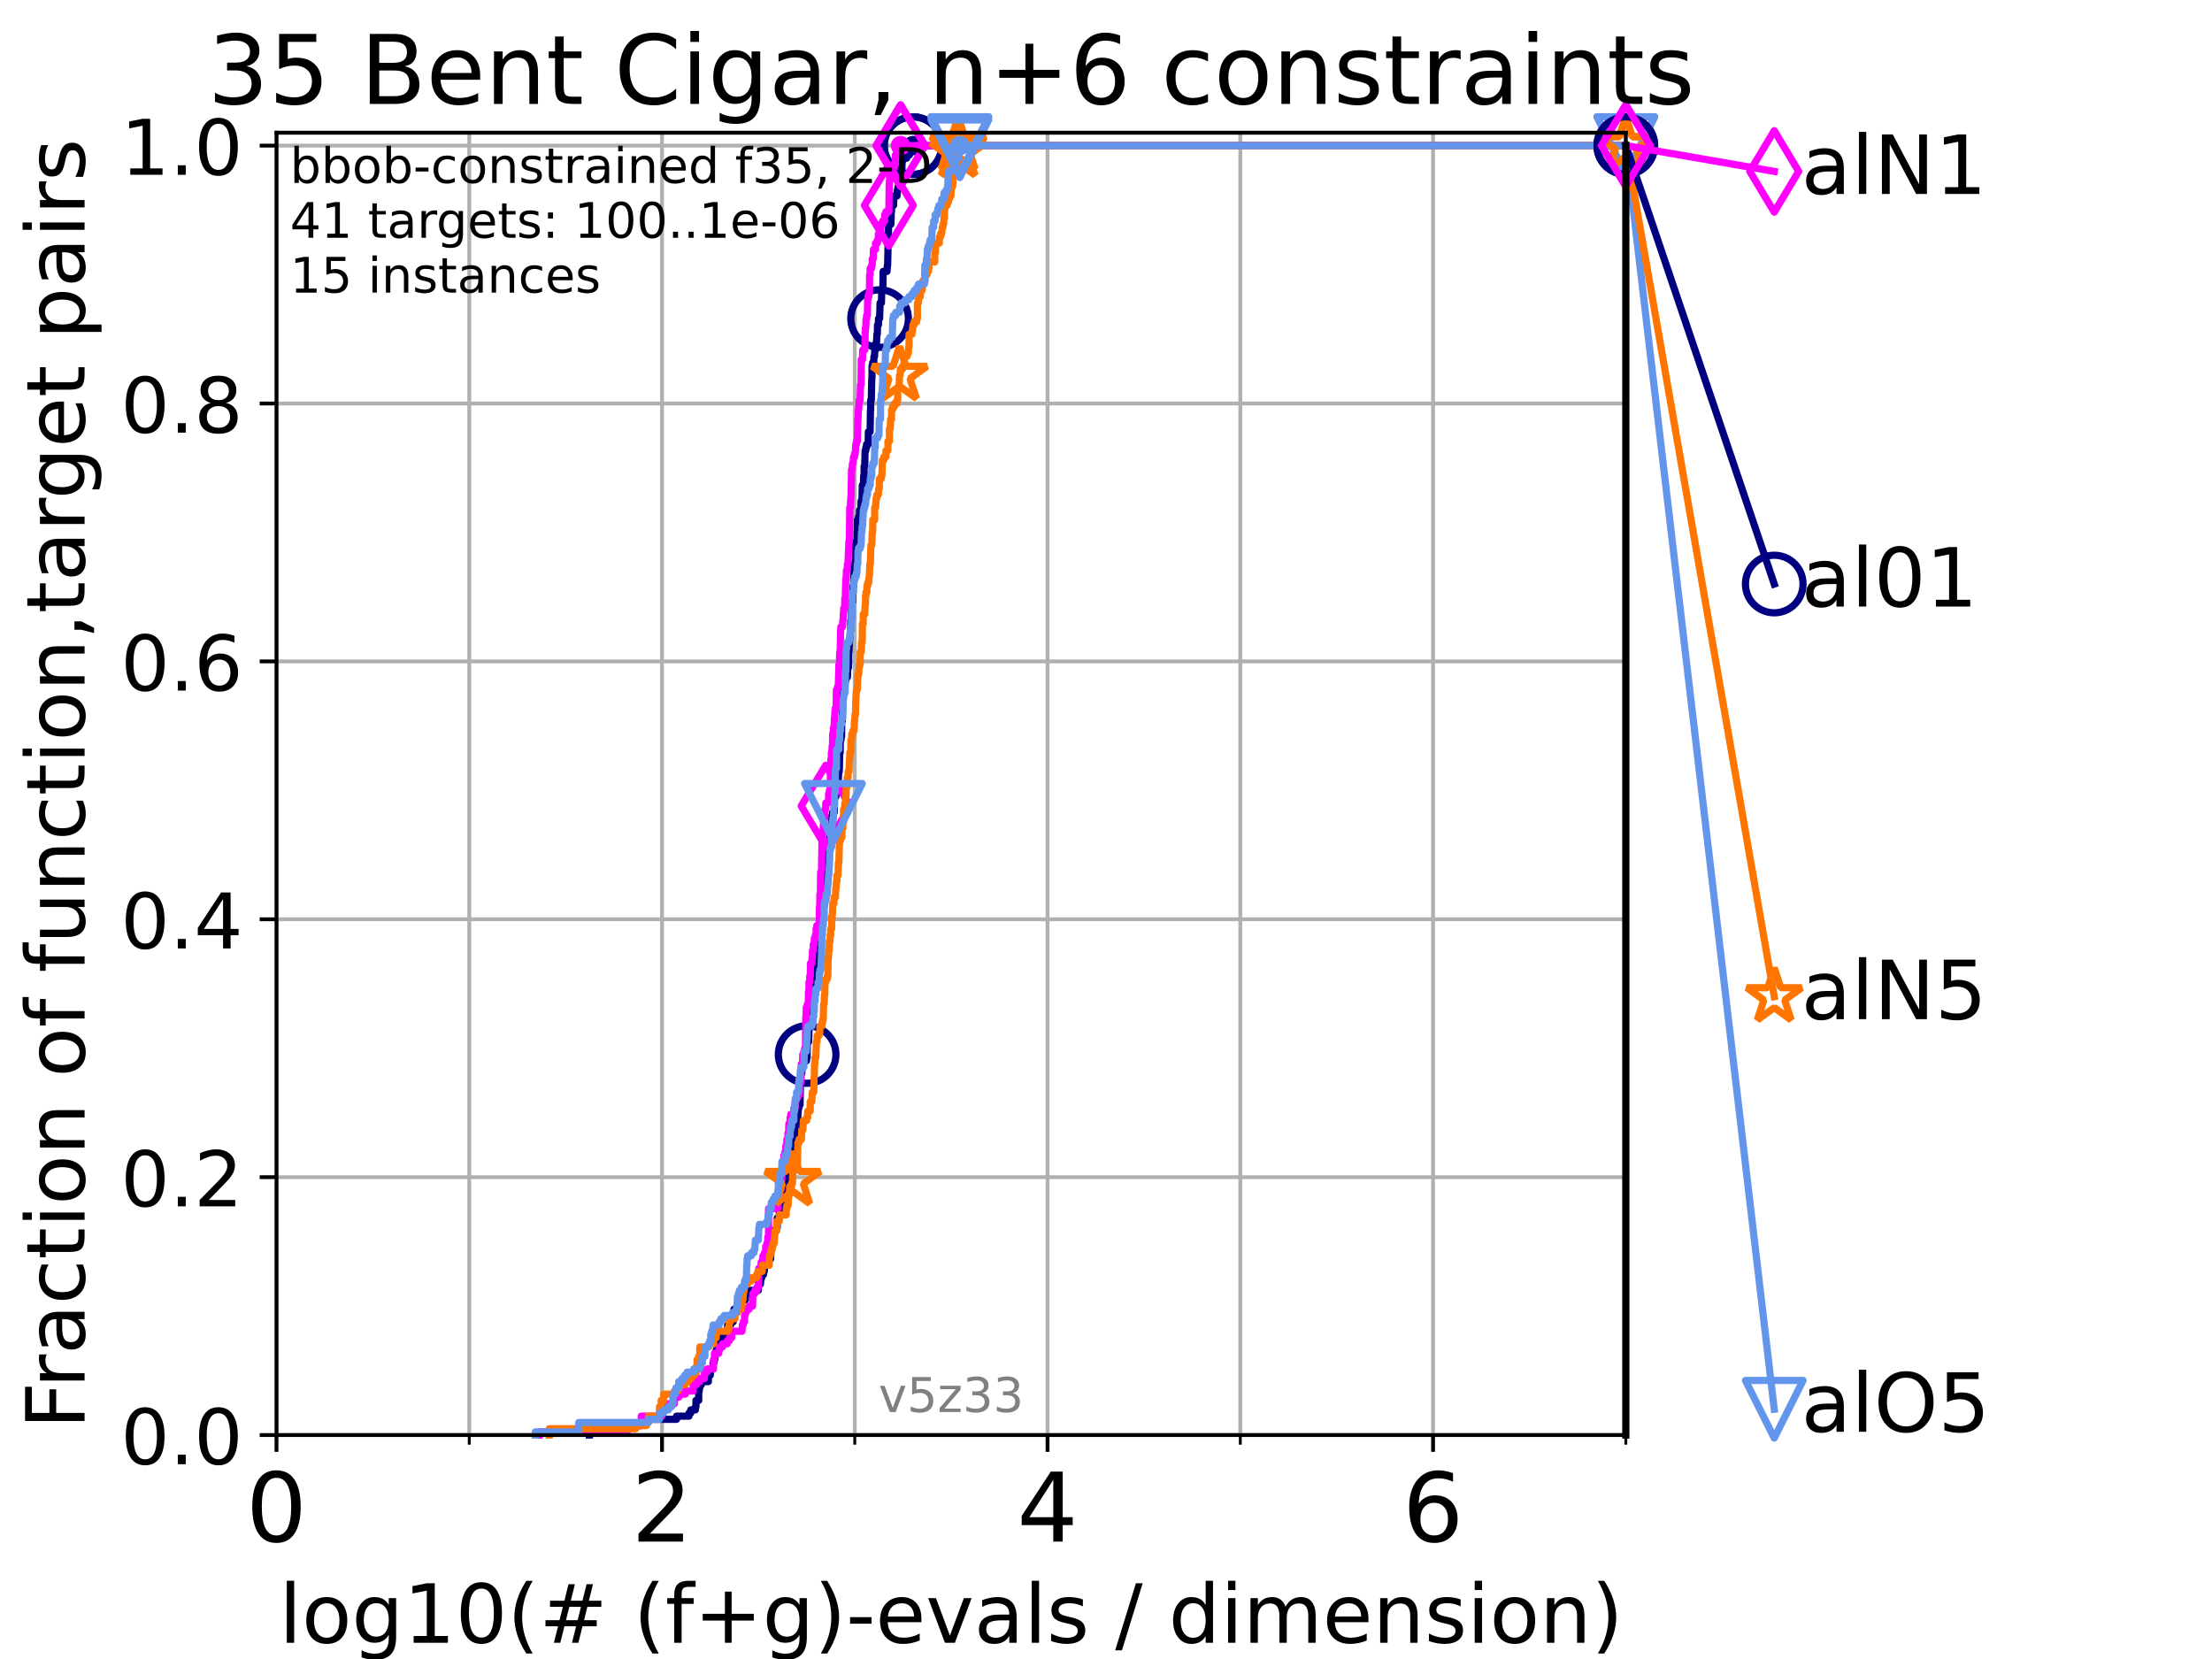 <?xml version="1.0" encoding="utf-8" standalone="no"?>
<!DOCTYPE svg PUBLIC "-//W3C//DTD SVG 1.1//EN"
  "http://www.w3.org/Graphics/SVG/1.1/DTD/svg11.dtd">
<!-- Created with matplotlib (https://matplotlib.org/) -->
<svg height="345.6pt" version="1.1" viewBox="0 0 460.8 345.6" width="460.8pt" xmlns="http://www.w3.org/2000/svg" xmlns:xlink="http://www.w3.org/1999/xlink">
 <defs>
  <style type="text/css">*{stroke-linecap:butt;stroke-linejoin:round;}</style>
 </defs>
 <g id="figure_1">
  <g id="patch_1">
   <path d="M 0 345.6 
L 460.8 345.6 
L 460.8 0 
L 0 0 
z
" style="fill:#ffffff;"/>
  </g>
  <g id="axes_1">
   <g id="patch_2">
    <path d="M 57.6 298.944 
L 338.688 298.944 
L 338.688 27.648 
L 57.6 27.648 
z
" style="fill:#ffffff;"/>
   </g>
   <g id="matplotlib.axis_1">
    <g id="xtick_1">
     <g id="line2d_1">
      <path clip-path="url(#pdb56e0168c)" d="M 57.6 298.944 
L 57.6 27.648 
" style="fill:none;stroke:#b0b0b0;stroke-linecap:square;stroke-width:0.8;"/>
     </g>
     <g id="line2d_2">
      <defs>
       <path d="M 0 0 
L 0 3.5 
" id="mace225cc75" style="stroke:#000000;stroke-width:0.8;"/>
      </defs>
      <g>
       <use style="stroke:#000000;stroke-width:0.8;" x="57.6" xlink:href="#mace225cc75" y="298.944"/>
      </g>
     </g>
     <g id="text_1">
      <!-- 0 -->
      <g transform="translate(51.237 321.141)scale(0.2 -0.2)">
       <defs>
        <path d="M 31.781 66.406 
Q 24.172 66.406 20.328 58.906 
Q 16.5 51.422 16.5 36.375 
Q 16.5 21.391 20.328 13.891 
Q 24.172 6.391 31.781 6.391 
Q 39.453 6.391 43.281 13.891 
Q 47.125 21.391 47.125 36.375 
Q 47.125 51.422 43.281 58.906 
Q 39.453 66.406 31.781 66.406 
z
M 31.781 74.219 
Q 44.047 74.219 50.516 64.516 
Q 56.984 54.828 56.984 36.375 
Q 56.984 17.969 50.516 8.266 
Q 44.047 -1.422 31.781 -1.422 
Q 19.531 -1.422 13.062 8.266 
Q 6.594 17.969 6.594 36.375 
Q 6.594 54.828 13.062 64.516 
Q 19.531 74.219 31.781 74.219 
z
" id="DejaVuSans-48"/>
       </defs>
       <use xlink:href="#DejaVuSans-48"/>
      </g>
     </g>
    </g>
    <g id="xtick_2">
     <g id="line2d_3">
      <path clip-path="url(#pdb56e0168c)" d="M 137.911 298.944 
L 137.911 27.648 
" style="fill:none;stroke:#b0b0b0;stroke-linecap:square;stroke-width:0.8;"/>
     </g>
     <g id="line2d_4">
      <g>
       <use style="stroke:#000000;stroke-width:0.8;" x="137.911" xlink:href="#mace225cc75" y="298.944"/>
      </g>
     </g>
     <g id="text_2">
      <!-- 2 -->
      <g transform="translate(131.548 321.141)scale(0.2 -0.2)">
       <defs>
        <path d="M 19.188 8.297 
L 53.609 8.297 
L 53.609 0 
L 7.328 0 
L 7.328 8.297 
Q 12.938 14.109 22.625 23.891 
Q 32.328 33.688 34.812 36.531 
Q 39.547 41.844 41.422 45.531 
Q 43.312 49.219 43.312 52.781 
Q 43.312 58.594 39.234 62.25 
Q 35.156 65.922 28.609 65.922 
Q 23.969 65.922 18.812 64.312 
Q 13.672 62.703 7.812 59.422 
L 7.812 69.391 
Q 13.766 71.781 18.938 73 
Q 24.125 74.219 28.422 74.219 
Q 39.75 74.219 46.484 68.547 
Q 53.219 62.891 53.219 53.422 
Q 53.219 48.922 51.531 44.891 
Q 49.859 40.875 45.406 35.406 
Q 44.188 33.984 37.641 27.219 
Q 31.109 20.453 19.188 8.297 
z
" id="DejaVuSans-50"/>
       </defs>
       <use xlink:href="#DejaVuSans-50"/>
      </g>
     </g>
    </g>
    <g id="xtick_3">
     <g id="line2d_5">
      <path clip-path="url(#pdb56e0168c)" d="M 218.222 298.944 
L 218.222 27.648 
" style="fill:none;stroke:#b0b0b0;stroke-linecap:square;stroke-width:0.8;"/>
     </g>
     <g id="line2d_6">
      <g>
       <use style="stroke:#000000;stroke-width:0.8;" x="218.222" xlink:href="#mace225cc75" y="298.944"/>
      </g>
     </g>
     <g id="text_3">
      <!-- 4 -->
      <g transform="translate(211.859 321.141)scale(0.2 -0.2)">
       <defs>
        <path d="M 37.797 64.312 
L 12.891 25.391 
L 37.797 25.391 
z
M 35.203 72.906 
L 47.609 72.906 
L 47.609 25.391 
L 58.016 25.391 
L 58.016 17.188 
L 47.609 17.188 
L 47.609 0 
L 37.797 0 
L 37.797 17.188 
L 4.891 17.188 
L 4.891 26.703 
z
" id="DejaVuSans-52"/>
       </defs>
       <use xlink:href="#DejaVuSans-52"/>
      </g>
     </g>
    </g>
    <g id="xtick_4">
     <g id="line2d_7">
      <path clip-path="url(#pdb56e0168c)" d="M 298.533 298.944 
L 298.533 27.648 
" style="fill:none;stroke:#b0b0b0;stroke-linecap:square;stroke-width:0.8;"/>
     </g>
     <g id="line2d_8">
      <g>
       <use style="stroke:#000000;stroke-width:0.8;" x="298.533" xlink:href="#mace225cc75" y="298.944"/>
      </g>
     </g>
     <g id="text_4">
      <!-- 6 -->
      <g transform="translate(292.17 321.141)scale(0.2 -0.2)">
       <defs>
        <path d="M 33.016 40.375 
Q 26.375 40.375 22.484 35.828 
Q 18.609 31.297 18.609 23.391 
Q 18.609 15.531 22.484 10.953 
Q 26.375 6.391 33.016 6.391 
Q 39.656 6.391 43.531 10.953 
Q 47.406 15.531 47.406 23.391 
Q 47.406 31.297 43.531 35.828 
Q 39.656 40.375 33.016 40.375 
z
M 52.594 71.297 
L 52.594 62.312 
Q 48.875 64.062 45.094 64.984 
Q 41.312 65.922 37.594 65.922 
Q 27.828 65.922 22.672 59.328 
Q 17.531 52.734 16.797 39.406 
Q 19.672 43.656 24.016 45.922 
Q 28.375 48.188 33.594 48.188 
Q 44.578 48.188 50.953 41.516 
Q 57.328 34.859 57.328 23.391 
Q 57.328 12.156 50.688 5.359 
Q 44.047 -1.422 33.016 -1.422 
Q 20.359 -1.422 13.672 8.266 
Q 6.984 17.969 6.984 36.375 
Q 6.984 53.656 15.188 63.938 
Q 23.391 74.219 37.203 74.219 
Q 40.922 74.219 44.703 73.484 
Q 48.484 72.75 52.594 71.297 
z
" id="DejaVuSans-54"/>
       </defs>
       <use xlink:href="#DejaVuSans-54"/>
      </g>
     </g>
    </g>
    <g id="xtick_5">
     <g id="line2d_9">
      <path clip-path="url(#pdb56e0168c)" d="M 97.755 298.944 
L 97.755 27.648 
" style="fill:none;stroke:#b0b0b0;stroke-linecap:square;stroke-width:0.8;"/>
     </g>
     <g id="line2d_10">
      <defs>
       <path d="M 0 0 
L 0 2 
" id="m23db390797" style="stroke:#000000;stroke-width:0.6;"/>
      </defs>
      <g>
       <use style="stroke:#000000;stroke-width:0.6;" x="97.755" xlink:href="#m23db390797" y="298.944"/>
      </g>
     </g>
    </g>
    <g id="xtick_6">
     <g id="line2d_11">
      <path clip-path="url(#pdb56e0168c)" d="M 178.066 298.944 
L 178.066 27.648 
" style="fill:none;stroke:#b0b0b0;stroke-linecap:square;stroke-width:0.8;"/>
     </g>
     <g id="line2d_12">
      <g>
       <use style="stroke:#000000;stroke-width:0.6;" x="178.066" xlink:href="#m23db390797" y="298.944"/>
      </g>
     </g>
    </g>
    <g id="xtick_7">
     <g id="line2d_13">
      <path clip-path="url(#pdb56e0168c)" d="M 258.377 298.944 
L 258.377 27.648 
" style="fill:none;stroke:#b0b0b0;stroke-linecap:square;stroke-width:0.8;"/>
     </g>
     <g id="line2d_14">
      <g>
       <use style="stroke:#000000;stroke-width:0.6;" x="258.377" xlink:href="#m23db390797" y="298.944"/>
      </g>
     </g>
    </g>
    <g id="xtick_8">
     <g id="line2d_15">
      <path clip-path="url(#pdb56e0168c)" d="M 338.688 298.944 
L 338.688 27.648 
" style="fill:none;stroke:#b0b0b0;stroke-linecap:square;stroke-width:0.8;"/>
     </g>
     <g id="line2d_16">
      <g>
       <use style="stroke:#000000;stroke-width:0.6;" x="338.688" xlink:href="#m23db390797" y="298.944"/>
      </g>
     </g>
    </g>
    <g id="text_5">
     <!-- log10(# (f+g)-evals / dimension) -->
     <g transform="translate(58.145 342.218)scale(0.17 -0.17)">
      <defs>
       <path d="M 9.422 75.984 
L 18.406 75.984 
L 18.406 0 
L 9.422 0 
z
" id="DejaVuSans-108"/>
       <path d="M 30.609 48.391 
Q 23.391 48.391 19.188 42.75 
Q 14.984 37.109 14.984 27.297 
Q 14.984 17.484 19.156 11.844 
Q 23.344 6.203 30.609 6.203 
Q 37.797 6.203 41.984 11.859 
Q 46.188 17.531 46.188 27.297 
Q 46.188 37.016 41.984 42.703 
Q 37.797 48.391 30.609 48.391 
z
M 30.609 56 
Q 42.328 56 49.016 48.375 
Q 55.719 40.766 55.719 27.297 
Q 55.719 13.875 49.016 6.219 
Q 42.328 -1.422 30.609 -1.422 
Q 18.844 -1.422 12.172 6.219 
Q 5.516 13.875 5.516 27.297 
Q 5.516 40.766 12.172 48.375 
Q 18.844 56 30.609 56 
z
" id="DejaVuSans-111"/>
       <path d="M 45.406 27.984 
Q 45.406 37.75 41.375 43.109 
Q 37.359 48.484 30.078 48.484 
Q 22.859 48.484 18.828 43.109 
Q 14.797 37.75 14.797 27.984 
Q 14.797 18.266 18.828 12.891 
Q 22.859 7.516 30.078 7.516 
Q 37.359 7.516 41.375 12.891 
Q 45.406 18.266 45.406 27.984 
z
M 54.391 6.781 
Q 54.391 -7.172 48.188 -13.984 
Q 42 -20.797 29.203 -20.797 
Q 24.469 -20.797 20.266 -20.094 
Q 16.062 -19.391 12.109 -17.922 
L 12.109 -9.188 
Q 16.062 -11.328 19.922 -12.344 
Q 23.781 -13.375 27.781 -13.375 
Q 36.625 -13.375 41.016 -8.766 
Q 45.406 -4.156 45.406 5.172 
L 45.406 9.625 
Q 42.625 4.781 38.281 2.391 
Q 33.938 0 27.875 0 
Q 17.828 0 11.672 7.656 
Q 5.516 15.328 5.516 27.984 
Q 5.516 40.672 11.672 48.328 
Q 17.828 56 27.875 56 
Q 33.938 56 38.281 53.609 
Q 42.625 51.219 45.406 46.391 
L 45.406 54.688 
L 54.391 54.688 
z
" id="DejaVuSans-103"/>
       <path d="M 12.406 8.297 
L 28.516 8.297 
L 28.516 63.922 
L 10.984 60.406 
L 10.984 69.391 
L 28.422 72.906 
L 38.281 72.906 
L 38.281 8.297 
L 54.391 8.297 
L 54.391 0 
L 12.406 0 
z
" id="DejaVuSans-49"/>
       <path d="M 31 75.875 
Q 24.469 64.656 21.281 53.656 
Q 18.109 42.672 18.109 31.391 
Q 18.109 20.125 21.312 9.062 
Q 24.516 -2 31 -13.188 
L 23.188 -13.188 
Q 15.875 -1.703 12.234 9.375 
Q 8.594 20.453 8.594 31.391 
Q 8.594 42.281 12.203 53.312 
Q 15.828 64.359 23.188 75.875 
z
" id="DejaVuSans-40"/>
       <path d="M 51.125 44 
L 36.922 44 
L 32.812 27.688 
L 47.125 27.688 
z
M 43.797 71.781 
L 38.719 51.516 
L 52.984 51.516 
L 58.109 71.781 
L 65.922 71.781 
L 60.891 51.516 
L 76.125 51.516 
L 76.125 44 
L 58.984 44 
L 54.984 27.688 
L 70.516 27.688 
L 70.516 20.219 
L 53.078 20.219 
L 48 0 
L 40.188 0 
L 45.219 20.219 
L 30.906 20.219 
L 25.875 0 
L 18.016 0 
L 23.094 20.219 
L 7.719 20.219 
L 7.719 27.688 
L 24.906 27.688 
L 29 44 
L 13.281 44 
L 13.281 51.516 
L 30.906 51.516 
L 35.891 71.781 
z
" id="DejaVuSans-35"/>
       <path id="DejaVuSans-32"/>
       <path d="M 37.109 75.984 
L 37.109 68.5 
L 28.516 68.5 
Q 23.688 68.5 21.797 66.547 
Q 19.922 64.594 19.922 59.516 
L 19.922 54.688 
L 34.719 54.688 
L 34.719 47.703 
L 19.922 47.703 
L 19.922 0 
L 10.891 0 
L 10.891 47.703 
L 2.297 47.703 
L 2.297 54.688 
L 10.891 54.688 
L 10.891 58.5 
Q 10.891 67.625 15.141 71.797 
Q 19.391 75.984 28.609 75.984 
z
" id="DejaVuSans-102"/>
       <path d="M 46 62.703 
L 46 35.5 
L 73.188 35.5 
L 73.188 27.203 
L 46 27.203 
L 46 0 
L 37.797 0 
L 37.797 27.203 
L 10.594 27.203 
L 10.594 35.5 
L 37.797 35.5 
L 37.797 62.703 
z
" id="DejaVuSans-43"/>
       <path d="M 8.016 75.875 
L 15.828 75.875 
Q 23.141 64.359 26.781 53.312 
Q 30.422 42.281 30.422 31.391 
Q 30.422 20.453 26.781 9.375 
Q 23.141 -1.703 15.828 -13.188 
L 8.016 -13.188 
Q 14.5 -2 17.703 9.062 
Q 20.906 20.125 20.906 31.391 
Q 20.906 42.672 17.703 53.656 
Q 14.5 64.656 8.016 75.875 
z
" id="DejaVuSans-41"/>
       <path d="M 4.891 31.391 
L 31.203 31.391 
L 31.203 23.391 
L 4.891 23.391 
z
" id="DejaVuSans-45"/>
       <path d="M 56.203 29.594 
L 56.203 25.203 
L 14.891 25.203 
Q 15.484 15.922 20.484 11.062 
Q 25.484 6.203 34.422 6.203 
Q 39.594 6.203 44.453 7.469 
Q 49.312 8.734 54.109 11.281 
L 54.109 2.781 
Q 49.266 0.734 44.188 -0.344 
Q 39.109 -1.422 33.891 -1.422 
Q 20.797 -1.422 13.156 6.188 
Q 5.516 13.812 5.516 26.812 
Q 5.516 40.234 12.766 48.109 
Q 20.016 56 32.328 56 
Q 43.359 56 49.781 48.891 
Q 56.203 41.797 56.203 29.594 
z
M 47.219 32.234 
Q 47.125 39.594 43.094 43.984 
Q 39.062 48.391 32.422 48.391 
Q 24.906 48.391 20.391 44.141 
Q 15.875 39.891 15.188 32.172 
z
" id="DejaVuSans-101"/>
       <path d="M 2.984 54.688 
L 12.5 54.688 
L 29.594 8.797 
L 46.688 54.688 
L 56.203 54.688 
L 35.688 0 
L 23.484 0 
z
" id="DejaVuSans-118"/>
       <path d="M 34.281 27.484 
Q 23.391 27.484 19.188 25 
Q 14.984 22.516 14.984 16.5 
Q 14.984 11.719 18.141 8.906 
Q 21.297 6.109 26.703 6.109 
Q 34.188 6.109 38.703 11.406 
Q 43.219 16.703 43.219 25.484 
L 43.219 27.484 
z
M 52.203 31.203 
L 52.203 0 
L 43.219 0 
L 43.219 8.297 
Q 40.141 3.328 35.547 0.953 
Q 30.953 -1.422 24.312 -1.422 
Q 15.922 -1.422 10.953 3.297 
Q 6 8.016 6 15.922 
Q 6 25.141 12.172 29.828 
Q 18.359 34.516 30.609 34.516 
L 43.219 34.516 
L 43.219 35.406 
Q 43.219 41.609 39.141 45 
Q 35.062 48.391 27.688 48.391 
Q 23 48.391 18.547 47.266 
Q 14.109 46.141 10.016 43.891 
L 10.016 52.203 
Q 14.938 54.109 19.578 55.047 
Q 24.219 56 28.609 56 
Q 40.484 56 46.344 49.844 
Q 52.203 43.703 52.203 31.203 
z
" id="DejaVuSans-97"/>
       <path d="M 44.281 53.078 
L 44.281 44.578 
Q 40.484 46.531 36.375 47.5 
Q 32.281 48.484 27.875 48.484 
Q 21.188 48.484 17.844 46.438 
Q 14.5 44.391 14.5 40.281 
Q 14.5 37.156 16.891 35.375 
Q 19.281 33.594 26.516 31.984 
L 29.594 31.297 
Q 39.156 29.25 43.188 25.516 
Q 47.219 21.781 47.219 15.094 
Q 47.219 7.469 41.188 3.016 
Q 35.156 -1.422 24.609 -1.422 
Q 20.219 -1.422 15.453 -0.562 
Q 10.688 0.297 5.422 2 
L 5.422 11.281 
Q 10.406 8.688 15.234 7.391 
Q 20.062 6.109 24.812 6.109 
Q 31.156 6.109 34.562 8.281 
Q 37.984 10.453 37.984 14.406 
Q 37.984 18.062 35.516 20.016 
Q 33.062 21.969 24.703 23.781 
L 21.578 24.516 
Q 13.234 26.266 9.516 29.906 
Q 5.812 33.547 5.812 39.891 
Q 5.812 47.609 11.281 51.797 
Q 16.75 56 26.812 56 
Q 31.781 56 36.172 55.266 
Q 40.578 54.547 44.281 53.078 
z
" id="DejaVuSans-115"/>
       <path d="M 25.391 72.906 
L 33.688 72.906 
L 8.297 -9.281 
L 0 -9.281 
z
" id="DejaVuSans-47"/>
       <path d="M 45.406 46.391 
L 45.406 75.984 
L 54.391 75.984 
L 54.391 0 
L 45.406 0 
L 45.406 8.203 
Q 42.578 3.328 38.25 0.953 
Q 33.938 -1.422 27.875 -1.422 
Q 17.969 -1.422 11.734 6.484 
Q 5.516 14.406 5.516 27.297 
Q 5.516 40.188 11.734 48.094 
Q 17.969 56 27.875 56 
Q 33.938 56 38.25 53.625 
Q 42.578 51.266 45.406 46.391 
z
M 14.797 27.297 
Q 14.797 17.391 18.875 11.75 
Q 22.953 6.109 30.078 6.109 
Q 37.203 6.109 41.297 11.75 
Q 45.406 17.391 45.406 27.297 
Q 45.406 37.203 41.297 42.844 
Q 37.203 48.484 30.078 48.484 
Q 22.953 48.484 18.875 42.844 
Q 14.797 37.203 14.797 27.297 
z
" id="DejaVuSans-100"/>
       <path d="M 9.422 54.688 
L 18.406 54.688 
L 18.406 0 
L 9.422 0 
z
M 9.422 75.984 
L 18.406 75.984 
L 18.406 64.594 
L 9.422 64.594 
z
" id="DejaVuSans-105"/>
       <path d="M 52 44.188 
Q 55.375 50.25 60.062 53.125 
Q 64.75 56 71.094 56 
Q 79.641 56 84.281 50.016 
Q 88.922 44.047 88.922 33.016 
L 88.922 0 
L 79.891 0 
L 79.891 32.719 
Q 79.891 40.578 77.094 44.375 
Q 74.312 48.188 68.609 48.188 
Q 61.625 48.188 57.562 43.547 
Q 53.516 38.922 53.516 30.906 
L 53.516 0 
L 44.484 0 
L 44.484 32.719 
Q 44.484 40.625 41.703 44.406 
Q 38.922 48.188 33.109 48.188 
Q 26.219 48.188 22.156 43.531 
Q 18.109 38.875 18.109 30.906 
L 18.109 0 
L 9.078 0 
L 9.078 54.688 
L 18.109 54.688 
L 18.109 46.188 
Q 21.188 51.219 25.484 53.609 
Q 29.781 56 35.688 56 
Q 41.656 56 45.828 52.969 
Q 50 49.953 52 44.188 
z
" id="DejaVuSans-109"/>
       <path d="M 54.891 33.016 
L 54.891 0 
L 45.906 0 
L 45.906 32.719 
Q 45.906 40.484 42.875 44.328 
Q 39.844 48.188 33.797 48.188 
Q 26.516 48.188 22.312 43.547 
Q 18.109 38.922 18.109 30.906 
L 18.109 0 
L 9.078 0 
L 9.078 54.688 
L 18.109 54.688 
L 18.109 46.188 
Q 21.344 51.125 25.703 53.562 
Q 30.078 56 35.797 56 
Q 45.219 56 50.047 50.172 
Q 54.891 44.344 54.891 33.016 
z
" id="DejaVuSans-110"/>
      </defs>
      <use xlink:href="#DejaVuSans-108"/>
      <use x="27.783" xlink:href="#DejaVuSans-111"/>
      <use x="88.965" xlink:href="#DejaVuSans-103"/>
      <use x="152.441" xlink:href="#DejaVuSans-49"/>
      <use x="216.064" xlink:href="#DejaVuSans-48"/>
      <use x="279.688" xlink:href="#DejaVuSans-40"/>
      <use x="318.701" xlink:href="#DejaVuSans-35"/>
      <use x="402.49" xlink:href="#DejaVuSans-32"/>
      <use x="434.277" xlink:href="#DejaVuSans-40"/>
      <use x="473.291" xlink:href="#DejaVuSans-102"/>
      <use x="508.496" xlink:href="#DejaVuSans-43"/>
      <use x="592.285" xlink:href="#DejaVuSans-103"/>
      <use x="655.762" xlink:href="#DejaVuSans-41"/>
      <use x="694.775" xlink:href="#DejaVuSans-45"/>
      <use x="730.859" xlink:href="#DejaVuSans-101"/>
      <use x="792.383" xlink:href="#DejaVuSans-118"/>
      <use x="851.562" xlink:href="#DejaVuSans-97"/>
      <use x="912.842" xlink:href="#DejaVuSans-108"/>
      <use x="940.625" xlink:href="#DejaVuSans-115"/>
      <use x="992.725" xlink:href="#DejaVuSans-32"/>
      <use x="1024.512" xlink:href="#DejaVuSans-47"/>
      <use x="1058.203" xlink:href="#DejaVuSans-32"/>
      <use x="1089.99" xlink:href="#DejaVuSans-100"/>
      <use x="1153.467" xlink:href="#DejaVuSans-105"/>
      <use x="1181.25" xlink:href="#DejaVuSans-109"/>
      <use x="1278.662" xlink:href="#DejaVuSans-101"/>
      <use x="1340.186" xlink:href="#DejaVuSans-110"/>
      <use x="1403.564" xlink:href="#DejaVuSans-115"/>
      <use x="1455.664" xlink:href="#DejaVuSans-105"/>
      <use x="1483.447" xlink:href="#DejaVuSans-111"/>
      <use x="1544.629" xlink:href="#DejaVuSans-110"/>
      <use x="1608.008" xlink:href="#DejaVuSans-41"/>
     </g>
    </g>
   </g>
   <g id="matplotlib.axis_2">
    <g id="ytick_1">
     <g id="line2d_17">
      <path clip-path="url(#pdb56e0168c)" d="M 57.6 298.944 
L 338.688 298.944 
" style="fill:none;stroke:#b0b0b0;stroke-linecap:square;stroke-width:0.8;"/>
     </g>
     <g id="line2d_18">
      <defs>
       <path d="M 0 0 
L -3.5 0 
" id="m38038ad110" style="stroke:#000000;stroke-width:0.8;"/>
      </defs>
      <g>
       <use style="stroke:#000000;stroke-width:0.8;" x="57.6" xlink:href="#m38038ad110" y="298.944"/>
      </g>
     </g>
     <g id="text_6">
      <!-- 0.0 -->
      <g transform="translate(25.155 305.023)scale(0.16 -0.16)">
       <defs>
        <path d="M 10.688 12.406 
L 21 12.406 
L 21 0 
L 10.688 0 
z
" id="DejaVuSans-46"/>
       </defs>
       <use xlink:href="#DejaVuSans-48"/>
       <use x="63.623" xlink:href="#DejaVuSans-46"/>
       <use x="95.41" xlink:href="#DejaVuSans-48"/>
      </g>
     </g>
    </g>
    <g id="ytick_2">
     <g id="line2d_19">
      <path clip-path="url(#pdb56e0168c)" d="M 57.6 245.222 
L 338.688 245.222 
" style="fill:none;stroke:#b0b0b0;stroke-linecap:square;stroke-width:0.8;"/>
     </g>
     <g id="line2d_20">
      <g>
       <use style="stroke:#000000;stroke-width:0.8;" x="57.6" xlink:href="#m38038ad110" y="245.222"/>
      </g>
     </g>
     <g id="text_7">
      <!-- 0.2 -->
      <g transform="translate(25.155 251.301)scale(0.16 -0.16)">
       <use xlink:href="#DejaVuSans-48"/>
       <use x="63.623" xlink:href="#DejaVuSans-46"/>
       <use x="95.41" xlink:href="#DejaVuSans-50"/>
      </g>
     </g>
    </g>
    <g id="ytick_3">
     <g id="line2d_21">
      <path clip-path="url(#pdb56e0168c)" d="M 57.6 191.5 
L 338.688 191.5 
" style="fill:none;stroke:#b0b0b0;stroke-linecap:square;stroke-width:0.8;"/>
     </g>
     <g id="line2d_22">
      <g>
       <use style="stroke:#000000;stroke-width:0.8;" x="57.6" xlink:href="#m38038ad110" y="191.5"/>
      </g>
     </g>
     <g id="text_8">
      <!-- 0.4 -->
      <g transform="translate(25.155 197.579)scale(0.16 -0.16)">
       <use xlink:href="#DejaVuSans-48"/>
       <use x="63.623" xlink:href="#DejaVuSans-46"/>
       <use x="95.41" xlink:href="#DejaVuSans-52"/>
      </g>
     </g>
    </g>
    <g id="ytick_4">
     <g id="line2d_23">
      <path clip-path="url(#pdb56e0168c)" d="M 57.6 137.778 
L 338.688 137.778 
" style="fill:none;stroke:#b0b0b0;stroke-linecap:square;stroke-width:0.8;"/>
     </g>
     <g id="line2d_24">
      <g>
       <use style="stroke:#000000;stroke-width:0.8;" x="57.6" xlink:href="#m38038ad110" y="137.778"/>
      </g>
     </g>
     <g id="text_9">
      <!-- 0.6 -->
      <g transform="translate(25.155 143.857)scale(0.16 -0.16)">
       <use xlink:href="#DejaVuSans-48"/>
       <use x="63.623" xlink:href="#DejaVuSans-46"/>
       <use x="95.41" xlink:href="#DejaVuSans-54"/>
      </g>
     </g>
    </g>
    <g id="ytick_5">
     <g id="line2d_25">
      <path clip-path="url(#pdb56e0168c)" d="M 57.6 84.056 
L 338.688 84.056 
" style="fill:none;stroke:#b0b0b0;stroke-linecap:square;stroke-width:0.8;"/>
     </g>
     <g id="line2d_26">
      <g>
       <use style="stroke:#000000;stroke-width:0.8;" x="57.6" xlink:href="#m38038ad110" y="84.056"/>
      </g>
     </g>
     <g id="text_10">
      <!-- 0.8 -->
      <g transform="translate(25.155 90.135)scale(0.16 -0.16)">
       <defs>
        <path d="M 31.781 34.625 
Q 24.75 34.625 20.719 30.859 
Q 16.703 27.094 16.703 20.516 
Q 16.703 13.922 20.719 10.156 
Q 24.75 6.391 31.781 6.391 
Q 38.812 6.391 42.859 10.172 
Q 46.922 13.969 46.922 20.516 
Q 46.922 27.094 42.891 30.859 
Q 38.875 34.625 31.781 34.625 
z
M 21.922 38.812 
Q 15.578 40.375 12.031 44.719 
Q 8.5 49.078 8.5 55.328 
Q 8.5 64.062 14.719 69.141 
Q 20.953 74.219 31.781 74.219 
Q 42.672 74.219 48.875 69.141 
Q 55.078 64.062 55.078 55.328 
Q 55.078 49.078 51.531 44.719 
Q 48 40.375 41.703 38.812 
Q 48.828 37.156 52.797 32.312 
Q 56.781 27.484 56.781 20.516 
Q 56.781 9.906 50.312 4.234 
Q 43.844 -1.422 31.781 -1.422 
Q 19.734 -1.422 13.25 4.234 
Q 6.781 9.906 6.781 20.516 
Q 6.781 27.484 10.781 32.312 
Q 14.797 37.156 21.922 38.812 
z
M 18.312 54.391 
Q 18.312 48.734 21.844 45.562 
Q 25.391 42.391 31.781 42.391 
Q 38.141 42.391 41.719 45.562 
Q 45.312 48.734 45.312 54.391 
Q 45.312 60.062 41.719 63.234 
Q 38.141 66.406 31.781 66.406 
Q 25.391 66.406 21.844 63.234 
Q 18.312 60.062 18.312 54.391 
z
" id="DejaVuSans-56"/>
       </defs>
       <use xlink:href="#DejaVuSans-48"/>
       <use x="63.623" xlink:href="#DejaVuSans-46"/>
       <use x="95.41" xlink:href="#DejaVuSans-56"/>
      </g>
     </g>
    </g>
    <g id="ytick_6">
     <g id="line2d_27">
      <path clip-path="url(#pdb56e0168c)" d="M 57.6 30.334 
L 338.688 30.334 
" style="fill:none;stroke:#b0b0b0;stroke-linecap:square;stroke-width:0.8;"/>
     </g>
     <g id="line2d_28">
      <g>
       <use style="stroke:#000000;stroke-width:0.8;" x="57.6" xlink:href="#m38038ad110" y="30.334"/>
      </g>
     </g>
     <g id="text_11">
      <!-- 1.0 -->
      <g transform="translate(25.155 36.413)scale(0.16 -0.16)">
       <use xlink:href="#DejaVuSans-49"/>
       <use x="63.623" xlink:href="#DejaVuSans-46"/>
       <use x="95.41" xlink:href="#DejaVuSans-48"/>
      </g>
     </g>
    </g>
    <g id="text_12">
     <!-- Fraction of function,target pairs -->
     <g transform="translate(17.62 297.681)rotate(-90)scale(0.17 -0.17)">
      <defs>
       <path d="M 9.812 72.906 
L 51.703 72.906 
L 51.703 64.594 
L 19.672 64.594 
L 19.672 43.109 
L 48.578 43.109 
L 48.578 34.812 
L 19.672 34.812 
L 19.672 0 
L 9.812 0 
z
" id="DejaVuSans-70"/>
       <path d="M 41.109 46.297 
Q 39.594 47.172 37.812 47.578 
Q 36.031 48 33.891 48 
Q 26.266 48 22.188 43.047 
Q 18.109 38.094 18.109 28.812 
L 18.109 0 
L 9.078 0 
L 9.078 54.688 
L 18.109 54.688 
L 18.109 46.188 
Q 20.953 51.172 25.484 53.578 
Q 30.031 56 36.531 56 
Q 37.453 56 38.578 55.875 
Q 39.703 55.766 41.062 55.516 
z
" id="DejaVuSans-114"/>
       <path d="M 48.781 52.594 
L 48.781 44.188 
Q 44.969 46.297 41.141 47.344 
Q 37.312 48.391 33.406 48.391 
Q 24.656 48.391 19.812 42.844 
Q 14.984 37.312 14.984 27.297 
Q 14.984 17.281 19.812 11.734 
Q 24.656 6.203 33.406 6.203 
Q 37.312 6.203 41.141 7.25 
Q 44.969 8.297 48.781 10.406 
L 48.781 2.094 
Q 45.016 0.344 40.984 -0.531 
Q 36.969 -1.422 32.422 -1.422 
Q 20.062 -1.422 12.781 6.344 
Q 5.516 14.109 5.516 27.297 
Q 5.516 40.672 12.859 48.328 
Q 20.219 56 33.016 56 
Q 37.156 56 41.109 55.141 
Q 45.062 54.297 48.781 52.594 
z
" id="DejaVuSans-99"/>
       <path d="M 18.312 70.219 
L 18.312 54.688 
L 36.812 54.688 
L 36.812 47.703 
L 18.312 47.703 
L 18.312 18.016 
Q 18.312 11.328 20.141 9.422 
Q 21.969 7.516 27.594 7.516 
L 36.812 7.516 
L 36.812 0 
L 27.594 0 
Q 17.188 0 13.234 3.875 
Q 9.281 7.766 9.281 18.016 
L 9.281 47.703 
L 2.688 47.703 
L 2.688 54.688 
L 9.281 54.688 
L 9.281 70.219 
z
" id="DejaVuSans-116"/>
       <path d="M 8.5 21.578 
L 8.5 54.688 
L 17.484 54.688 
L 17.484 21.922 
Q 17.484 14.156 20.5 10.266 
Q 23.531 6.391 29.594 6.391 
Q 36.859 6.391 41.078 11.031 
Q 45.312 15.672 45.312 23.688 
L 45.312 54.688 
L 54.297 54.688 
L 54.297 0 
L 45.312 0 
L 45.312 8.406 
Q 42.047 3.422 37.719 1 
Q 33.406 -1.422 27.688 -1.422 
Q 18.266 -1.422 13.375 4.438 
Q 8.5 10.297 8.5 21.578 
z
M 31.109 56 
z
" id="DejaVuSans-117"/>
       <path d="M 11.719 12.406 
L 22.016 12.406 
L 22.016 4 
L 14.016 -11.625 
L 7.719 -11.625 
L 11.719 4 
z
" id="DejaVuSans-44"/>
       <path d="M 18.109 8.203 
L 18.109 -20.797 
L 9.078 -20.797 
L 9.078 54.688 
L 18.109 54.688 
L 18.109 46.391 
Q 20.953 51.266 25.266 53.625 
Q 29.594 56 35.594 56 
Q 45.562 56 51.781 48.094 
Q 58.016 40.188 58.016 27.297 
Q 58.016 14.406 51.781 6.484 
Q 45.562 -1.422 35.594 -1.422 
Q 29.594 -1.422 25.266 0.953 
Q 20.953 3.328 18.109 8.203 
z
M 48.688 27.297 
Q 48.688 37.203 44.609 42.844 
Q 40.531 48.484 33.406 48.484 
Q 26.266 48.484 22.188 42.844 
Q 18.109 37.203 18.109 27.297 
Q 18.109 17.391 22.188 11.75 
Q 26.266 6.109 33.406 6.109 
Q 40.531 6.109 44.609 11.75 
Q 48.688 17.391 48.688 27.297 
z
" id="DejaVuSans-112"/>
      </defs>
      <use xlink:href="#DejaVuSans-70"/>
      <use x="50.27" xlink:href="#DejaVuSans-114"/>
      <use x="91.383" xlink:href="#DejaVuSans-97"/>
      <use x="152.662" xlink:href="#DejaVuSans-99"/>
      <use x="207.643" xlink:href="#DejaVuSans-116"/>
      <use x="246.852" xlink:href="#DejaVuSans-105"/>
      <use x="274.635" xlink:href="#DejaVuSans-111"/>
      <use x="335.816" xlink:href="#DejaVuSans-110"/>
      <use x="399.195" xlink:href="#DejaVuSans-32"/>
      <use x="430.982" xlink:href="#DejaVuSans-111"/>
      <use x="492.164" xlink:href="#DejaVuSans-102"/>
      <use x="527.369" xlink:href="#DejaVuSans-32"/>
      <use x="559.156" xlink:href="#DejaVuSans-102"/>
      <use x="594.361" xlink:href="#DejaVuSans-117"/>
      <use x="657.74" xlink:href="#DejaVuSans-110"/>
      <use x="721.119" xlink:href="#DejaVuSans-99"/>
      <use x="776.1" xlink:href="#DejaVuSans-116"/>
      <use x="815.309" xlink:href="#DejaVuSans-105"/>
      <use x="843.092" xlink:href="#DejaVuSans-111"/>
      <use x="904.273" xlink:href="#DejaVuSans-110"/>
      <use x="967.652" xlink:href="#DejaVuSans-44"/>
      <use x="999.439" xlink:href="#DejaVuSans-116"/>
      <use x="1038.648" xlink:href="#DejaVuSans-97"/>
      <use x="1099.928" xlink:href="#DejaVuSans-114"/>
      <use x="1139.291" xlink:href="#DejaVuSans-103"/>
      <use x="1202.768" xlink:href="#DejaVuSans-101"/>
      <use x="1264.291" xlink:href="#DejaVuSans-116"/>
      <use x="1303.5" xlink:href="#DejaVuSans-32"/>
      <use x="1335.287" xlink:href="#DejaVuSans-112"/>
      <use x="1398.764" xlink:href="#DejaVuSans-97"/>
      <use x="1460.043" xlink:href="#DejaVuSans-105"/>
      <use x="1487.826" xlink:href="#DejaVuSans-114"/>
      <use x="1528.939" xlink:href="#DejaVuSans-115"/>
     </g>
    </g>
   </g>
   <g id="line2d_29">
    <defs>
     <path d="M 0 1.5 
C 0.398 1.5 0.779 1.342 1.061 1.061 
C 1.342 0.779 1.5 0.398 1.5 0 
C 1.5 -0.398 1.342 -0.779 1.061 -1.061 
C 0.779 -1.342 0.398 -1.5 0 -1.5 
C -0.398 -1.5 -0.779 -1.342 -1.061 -1.061 
C -1.342 -0.779 -1.5 -0.398 -1.5 0 
C -1.5 0.398 -1.342 0.779 -1.061 1.061 
C -0.779 1.342 -0.398 1.5 0 1.5 
z
" id="mde132f1df6" style="stroke:#000080;"/>
    </defs>
    <g>
     <use style="fill:#000080;stroke:#000080;" x="190.189" xlink:href="#mde132f1df6" y="30.334"/>
     <use style="fill:#000080;stroke:#000080;" x="190.189" xlink:href="#mde132f1df6" y="30.334"/>
    </g>
   </g>
   <g id="line2d_30">
    <path d="M 122.782 298.944 
L 122.782 298.289 
L 129.574 298.289 
L 129.574 296.979 
L 133.578 296.979 
L 133.578 296.323 
L 134.661 296.323 
L 134.661 295.668 
L 140.944 295.668 
L 140.944 295.013 
L 143.528 295.013 
L 143.528 294.358 
L 143.903 294.358 
L 143.903 293.703 
L 144.865 293.703 
L 144.865 293.048 
L 144.982 293.048 
L 144.982 291.737 
L 145.554 291.737 
L 145.554 289.772 
L 145.666 289.772 
L 145.666 289.117 
L 145.777 289.117 
L 145.777 288.462 
L 146.107 288.462 
L 146.107 287.807 
L 147.57 287.807 
L 147.57 286.496 
L 147.967 286.496 
L 148.064 285.186 
L 148.545 285.186 
L 148.545 283.876 
L 148.733 283.876 
L 148.733 283.22 
L 148.92 283.22 
L 149.012 281.91 
L 149.196 281.91 
L 149.196 281.255 
L 149.824 281.255 
L 149.824 279.945 
L 150.429 279.945 
L 150.514 278.634 
L 150.766 278.634 
L 150.766 277.979 
L 151.582 277.979 
L 151.582 276.014 
L 152.207 276.014 
L 152.207 275.359 
L 152.737 275.359 
L 152.737 274.704 
L 152.885 274.704 
L 152.885 272.738 
L 153.609 272.738 
L 153.609 271.428 
L 153.82 271.428 
L 153.82 270.773 
L 155.297 270.773 
L 155.297 269.462 
L 156.358 269.462 
L 156.358 268.807 
L 157.976 268.807 
L 158.031 267.497 
L 158.412 267.497 
L 158.519 266.187 
L 158.679 266.187 
L 158.679 265.532 
L 159.046 265.532 
L 159.046 264.876 
L 159.201 264.876 
L 159.304 263.566 
L 159.658 263.566 
L 159.658 262.911 
L 160.201 262.911 
L 160.201 262.256 
L 160.538 262.256 
L 160.633 259.635 
L 160.68 259.635 
L 160.727 258.325 
L 161.1 258.325 
L 161.1 257.67 
L 161.284 257.67 
L 161.284 256.36 
L 161.735 256.36 
L 161.735 255.704 
L 161.912 255.704 
L 161.912 253.739 
L 162.346 253.739 
L 162.346 252.429 
L 162.771 252.429 
L 162.771 251.773 
L 163.021 251.773 
L 163.021 251.118 
L 163.185 251.118 
L 163.226 249.153 
L 163.51 249.153 
L 163.51 248.498 
L 163.63 248.498 
L 163.63 247.843 
L 163.828 247.843 
L 163.867 246.532 
L 164.102 246.532 
L 164.18 244.567 
L 164.334 244.567 
L 164.41 242.601 
L 164.486 242.601 
L 164.524 240.636 
L 164.862 240.636 
L 164.899 238.671 
L 165.084 238.671 
L 165.084 237.36 
L 165.266 237.36 
L 165.303 236.05 
L 165.873 236.05 
L 165.873 235.395 
L 166.013 235.395 
L 166.013 234.085 
L 166.152 234.085 
L 166.255 231.464 
L 166.289 231.464 
L 166.289 230.809 
L 166.426 230.809 
L 166.426 230.154 
L 166.662 230.154 
L 166.763 224.912 
L 166.829 224.912 
L 166.829 223.602 
L 167.027 223.602 
L 167.093 222.292 
L 167.158 222.292 
L 167.158 221.637 
L 167.288 221.637 
L 167.288 220.982 
L 168.017 220.982 
L 168.017 220.326 
L 168.141 220.326 
L 168.171 217.051 
L 168.446 217.051 
L 168.537 214.43 
L 168.567 214.43 
L 168.567 213.12 
L 168.776 213.12 
L 168.835 210.499 
L 168.894 210.499 
L 168.894 209.844 
L 169.041 209.844 
L 169.1 208.534 
L 169.158 208.534 
L 169.158 207.879 
L 169.389 207.879 
L 169.475 205.258 
L 169.814 205.258 
L 169.814 203.293 
L 169.953 203.293 
L 170.009 200.672 
L 170.392 200.672 
L 170.446 197.396 
L 170.607 197.396 
L 170.607 195.431 
L 170.767 195.431 
L 170.767 194.776 
L 171.056 194.776 
L 171.16 193.465 
L 171.186 193.465 
L 171.264 191.5 
L 171.341 191.5 
L 171.366 189.535 
L 171.519 189.535 
L 171.519 188.879 
L 171.671 188.879 
L 171.746 186.259 
L 171.796 186.259 
L 171.796 184.293 
L 171.995 184.293 
L 172.02 181.673 
L 172.167 181.673 
L 172.167 181.018 
L 172.289 181.018 
L 172.386 177.087 
L 172.506 177.087 
L 172.506 176.432 
L 172.697 176.432 
L 172.744 175.121 
L 172.839 175.121 
L 172.839 173.811 
L 173.188 173.811 
L 173.257 170.535 
L 173.303 170.535 
L 173.303 169.88 
L 173.44 169.88 
L 173.44 169.225 
L 173.8 169.225 
L 173.845 165.949 
L 174.131 165.949 
L 174.218 164.639 
L 174.262 164.639 
L 174.262 163.984 
L 174.413 163.984 
L 174.413 163.329 
L 174.605 163.329 
L 174.711 160.708 
L 174.838 160.708 
L 174.922 156.777 
L 175.026 156.777 
L 175.046 154.157 
L 175.191 154.157 
L 175.191 153.502 
L 175.314 153.502 
L 175.334 150.226 
L 175.456 150.226 
L 175.557 145.64 
L 175.598 145.64 
L 175.658 144.33 
L 175.797 144.33 
L 175.797 143.019 
L 176.014 143.019 
L 176.093 141.709 
L 176.229 141.709 
L 176.229 141.054 
L 176.536 141.054 
L 176.612 139.088 
L 176.763 139.088 
L 176.819 135.813 
L 176.876 135.813 
L 176.969 133.192 
L 177.043 133.192 
L 177.153 131.227 
L 177.208 131.227 
L 177.227 129.261 
L 177.336 129.261 
L 177.445 125.33 
L 177.643 125.33 
L 177.714 122.055 
L 177.82 122.055 
L 177.838 117.469 
L 178.171 117.469 
L 178.223 113.538 
L 178.326 113.538 
L 178.326 112.883 
L 178.531 112.883 
L 178.616 108.296 
L 178.851 108.296 
L 178.851 107.641 
L 179.066 107.641 
L 179.066 106.331 
L 179.344 106.331 
L 179.376 104.366 
L 179.553 104.366 
L 179.633 101.09 
L 179.871 101.09 
L 179.918 99.124 
L 180.011 99.124 
L 180.011 97.159 
L 180.136 97.159 
L 180.213 93.883 
L 180.367 93.883 
L 180.367 93.228 
L 180.519 93.228 
L 180.519 92.573 
L 180.864 92.573 
L 180.894 89.952 
L 181.26 89.952 
L 181.333 85.366 
L 181.376 85.366 
L 181.376 83.401 
L 181.505 83.401 
L 181.605 78.815 
L 181.648 78.815 
L 181.662 76.194 
L 181.79 76.194 
L 181.79 75.539 
L 182.013 75.539 
L 182.069 74.229 
L 182.18 74.229 
L 182.235 72.919 
L 182.385 72.919 
L 182.385 71.608 
L 182.588 71.608 
L 182.669 69.643 
L 182.762 69.643 
L 182.802 67.677 
L 183 67.677 
L 183 66.367 
L 183.235 66.367 
L 183.339 63.091 
L 183.62 63.091 
L 183.683 60.471 
L 183.909 60.471 
L 183.971 56.54 
L 184.785 56.54 
L 184.856 55.23 
L 184.915 55.23 
L 185.021 49.988 
L 185.056 49.988 
L 185.114 46.713 
L 185.596 46.713 
L 185.664 44.092 
L 185.72 44.092 
L 185.72 42.782 
L 186.143 42.782 
L 186.208 40.816 
L 186.863 40.816 
L 186.947 39.506 
L 187.093 39.506 
L 187.093 38.851 
L 187.483 38.851 
L 187.483 38.196 
L 187.706 38.196 
L 187.706 36.886 
L 187.826 36.886 
L 187.935 33.61 
L 188.034 33.61 
L 188.034 32.955 
L 188.889 32.955 
L 188.889 32.3 
L 189.442 32.3 
L 189.442 31.644 
L 189.641 31.644 
L 189.641 30.989 
L 190.189 30.989 
L 190.189 30.334 
L 338.688 30.334 
L 338.688 30.334 
" style="fill:none;stroke:#000080;stroke-linecap:square;stroke-width:1.5;"/>
   </g>
   <g id="line2d_31">
    <defs>
     <path d="M 0 6 
C 1.591 6 3.117 5.368 4.243 4.243 
C 5.368 3.117 6 1.591 6 0 
C 6 -1.591 5.368 -3.117 4.243 -4.243 
C 3.117 -5.368 1.591 -6 0 -6 
C -1.591 -6 -3.117 -5.368 -4.243 -4.243 
C -5.368 -3.117 -6 -1.591 -6 0 
C -6 1.591 -5.368 3.117 -4.243 4.243 
C -3.117 5.368 -1.591 6 0 6 
z
" id="mfd4ab5d05b" style="stroke:#000080;stroke-width:1.5;"/>
    </defs>
    <g>
     <use style="fill-opacity:0;stroke:#000080;stroke-width:1.5;" x="168.141" xlink:href="#mfd4ab5d05b" y="219.671"/>
     <use style="fill-opacity:0;stroke:#000080;stroke-width:1.5;" x="183.235" xlink:href="#mfd4ab5d05b" y="66.367"/>
     <use style="fill-opacity:0;stroke:#000080;stroke-width:1.5;" x="190.189" xlink:href="#mfd4ab5d05b" y="30.334"/>
     <use style="fill-opacity:0;stroke:#000080;stroke-width:1.5;" x="190.189" xlink:href="#mfd4ab5d05b" y="30.334"/>
     <use style="fill-opacity:0;stroke:#000080;stroke-width:1.5;" x="338.688" xlink:href="#mfd4ab5d05b" y="30.334"/>
    </g>
   </g>
   <g id="line2d_32">
    <path style="fill:none;stroke:#000080;stroke-linecap:square;stroke-width:1.5;"/>
    <g/>
   </g>
   <g id="line2d_33">
    <defs>
     <path d="M 0 1.5 
C 0.398 1.5 0.779 1.342 1.061 1.061 
C 1.342 0.779 1.5 0.398 1.5 0 
C 1.5 -0.398 1.342 -0.779 1.061 -1.061 
C 0.779 -1.342 0.398 -1.5 0 -1.5 
C -0.398 -1.5 -0.779 -1.342 -1.061 -1.061 
C -1.342 -0.779 -1.5 -0.398 -1.5 0 
C -1.5 0.398 -1.342 0.779 -1.061 1.061 
C -0.779 1.342 -0.398 1.5 0 1.5 
z
" id="maee0621058" style="stroke:#ff00ff;"/>
    </defs>
    <g>
     <use style="fill:#ff00ff;stroke:#ff00ff;" x="187.605" xlink:href="#maee0621058" y="30.334"/>
     <use style="fill:#ff00ff;stroke:#ff00ff;" x="187.605" xlink:href="#maee0621058" y="30.334"/>
    </g>
   </g>
   <g id="line2d_34">
    <path d="M 112.281 298.944 
L 112.281 298.289 
L 130.665 298.289 
L 130.665 296.979 
L 133.353 296.979 
L 133.353 296.323 
L 133.578 296.323 
L 133.578 295.013 
L 137.911 295.013 
L 137.911 293.703 
L 138.084 293.703 
L 138.084 293.048 
L 139.414 293.048 
L 139.414 292.393 
L 140.499 292.393 
L 140.499 291.082 
L 141.379 291.082 
L 141.379 290.427 
L 142.753 290.427 
L 142.753 289.772 
L 144.391 289.772 
L 144.391 288.462 
L 145.098 288.462 
L 145.098 287.807 
L 145.777 287.807 
L 145.777 287.151 
L 146.749 287.151 
L 146.749 285.841 
L 147.267 285.841 
L 147.267 285.186 
L 148.639 285.186 
L 148.639 283.22 
L 148.827 283.22 
L 148.827 281.91 
L 149.735 281.91 
L 149.824 280.6 
L 150.514 280.6 
L 150.514 279.945 
L 151.502 279.945 
L 151.502 279.29 
L 151.975 279.29 
L 151.975 278.634 
L 152.436 278.634 
L 152.436 277.324 
L 154.574 277.324 
L 154.641 276.014 
L 154.841 276.014 
L 154.841 275.359 
L 155.103 275.359 
L 155.103 274.048 
L 155.232 274.048 
L 155.232 273.393 
L 155.425 273.393 
L 155.425 272.738 
L 156.053 272.738 
L 156.053 272.083 
L 156.777 272.083 
L 156.836 269.462 
L 157.243 269.462 
L 157.243 268.807 
L 157.698 268.807 
L 157.698 268.152 
L 157.976 268.152 
L 158.086 264.221 
L 158.466 264.221 
L 158.573 262.911 
L 158.837 262.911 
L 158.942 261.601 
L 159.253 261.601 
L 159.253 260.946 
L 159.507 260.946 
L 159.507 259.635 
L 159.758 259.635 
L 159.758 258.98 
L 159.907 258.98 
L 159.956 257.67 
L 160.103 257.67 
L 160.103 251.773 
L 162.043 251.773 
L 162.087 250.463 
L 162.174 250.463 
L 162.174 249.808 
L 162.346 249.808 
L 162.389 247.843 
L 162.687 247.843 
L 162.729 245.877 
L 162.854 245.877 
L 162.896 244.567 
L 163.021 244.567 
L 163.103 243.257 
L 163.226 243.257 
L 163.307 240.636 
L 163.51 240.636 
L 163.51 239.981 
L 163.67 239.981 
L 163.709 238.671 
L 163.907 238.671 
L 163.907 237.36 
L 164.141 237.36 
L 164.141 236.05 
L 164.295 236.05 
L 164.334 234.085 
L 164.562 234.085 
L 164.6 232.774 
L 164.75 232.774 
L 164.75 232.119 
L 165.339 232.119 
L 165.375 230.809 
L 165.662 230.809 
L 165.662 229.499 
L 165.838 229.499 
L 165.838 228.843 
L 166.083 228.843 
L 166.083 228.188 
L 166.46 228.188 
L 166.46 227.533 
L 166.595 227.533 
L 166.629 225.568 
L 166.829 225.568 
L 166.929 221.637 
L 167.191 221.637 
L 167.223 219.671 
L 167.449 219.671 
L 167.449 219.016 
L 167.64 219.016 
L 167.64 218.361 
L 167.798 218.361 
L 167.861 211.81 
L 167.923 211.81 
L 167.955 209.844 
L 168.171 209.844 
L 168.171 209.189 
L 168.385 209.189 
L 168.416 206.568 
L 168.506 206.568 
L 168.537 204.603 
L 168.657 204.603 
L 168.686 203.293 
L 168.806 203.293 
L 168.835 200.672 
L 169.129 200.672 
L 169.187 199.362 
L 169.245 199.362 
L 169.245 198.052 
L 169.418 198.052 
L 169.418 196.741 
L 169.617 196.741 
L 169.645 195.431 
L 169.87 195.431 
L 169.87 194.776 
L 170.009 194.776 
L 170.009 193.465 
L 170.147 193.465 
L 170.147 192.81 
L 170.634 192.81 
L 170.714 188.879 
L 170.767 188.879 
L 170.794 186.259 
L 170.899 186.259 
L 170.952 181.673 
L 171.134 181.673 
L 171.238 174.466 
L 171.341 174.466 
L 171.341 173.156 
L 171.494 173.156 
L 171.57 170.535 
L 171.821 170.535 
L 171.846 168.57 
L 171.995 168.57 
L 172.02 167.26 
L 172.578 167.26 
L 172.626 165.294 
L 172.768 165.294 
L 172.768 164.639 
L 172.933 164.639 
L 173.026 160.053 
L 173.049 160.053 
L 173.096 158.088 
L 173.188 158.088 
L 173.188 156.777 
L 173.303 156.777 
L 173.349 155.467 
L 173.417 155.467 
L 173.463 152.846 
L 173.554 152.846 
L 173.644 151.536 
L 173.756 151.536 
L 173.823 149.571 
L 173.867 149.571 
L 173.978 147.605 
L 174.175 147.605 
L 174.24 143.674 
L 174.499 143.674 
L 174.499 143.019 
L 174.627 143.019 
L 174.733 139.743 
L 174.754 139.743 
L 174.754 138.433 
L 174.88 138.433 
L 174.922 135.813 
L 175.026 135.813 
L 175.109 131.227 
L 175.17 131.227 
L 175.17 130.571 
L 175.497 130.571 
L 175.577 129.261 
L 175.618 129.261 
L 175.718 127.296 
L 175.777 127.296 
L 175.777 126.641 
L 175.975 126.641 
L 175.975 124.675 
L 176.093 124.675 
L 176.19 120.744 
L 176.248 120.744 
L 176.325 118.779 
L 176.517 118.779 
L 176.536 117.469 
L 176.65 117.469 
L 176.744 114.848 
L 176.782 114.848 
L 176.819 112.883 
L 176.931 112.883 
L 177.024 105.676 
L 177.153 105.676 
L 177.227 103.71 
L 177.282 103.71 
L 177.391 97.814 
L 177.499 97.814 
L 177.589 96.504 
L 177.714 96.504 
L 177.803 95.194 
L 178.014 95.194 
L 178.014 94.538 
L 178.171 94.538 
L 178.274 92.573 
L 178.412 92.573 
L 178.412 91.918 
L 178.599 91.918 
L 178.7 87.332 
L 178.75 87.332 
L 178.8 85.366 
L 178.884 85.366 
L 178.967 83.401 
L 179.165 83.401 
L 179.262 80.125 
L 179.376 80.125 
L 179.425 74.884 
L 179.681 74.884 
L 179.713 72.919 
L 180.151 72.919 
L 180.259 68.333 
L 180.351 68.333 
L 180.428 66.367 
L 180.534 66.367 
L 180.534 65.712 
L 180.685 65.712 
L 180.745 62.436 
L 180.804 62.436 
L 180.804 61.781 
L 180.997 61.781 
L 180.997 61.126 
L 181.115 61.126 
L 181.158 57.195 
L 181.26 57.195 
L 181.26 55.885 
L 181.577 55.885 
L 181.577 55.23 
L 181.705 55.23 
L 181.705 53.919 
L 181.916 53.919 
L 181.958 51.954 
L 182.385 51.954 
L 182.385 50.644 
L 182.775 50.644 
L 182.775 49.988 
L 182.987 49.988 
L 182.987 48.678 
L 183.467 48.678 
L 183.467 46.713 
L 183.847 46.713 
L 183.847 46.058 
L 184.279 46.058 
L 184.279 44.747 
L 184.546 44.747 
L 184.546 44.092 
L 185.161 44.092 
L 185.242 38.196 
L 185.276 38.196 
L 185.357 35.575 
L 185.933 35.575 
L 185.933 34.92 
L 186.295 34.92 
L 186.295 34.265 
L 186.447 34.265 
L 186.522 32.3 
L 186.757 32.3 
L 186.757 31.644 
L 187.605 31.644 
L 187.605 30.334 
L 338.688 30.334 
L 338.688 30.334 
" style="fill:none;stroke:#ff00ff;stroke-linecap:square;stroke-width:1.5;"/>
   </g>
   <g id="line2d_35">
    <defs>
     <path d="M -0 8.485 
L 5.091 0 
L 0 -8.485 
L -5.091 -0 
z
" id="me4ca965750" style="stroke:#ff00ff;stroke-linejoin:miter;stroke-width:1.5;"/>
    </defs>
    <g>
     <use style="fill-opacity:0;stroke:#ff00ff;stroke-linejoin:miter;stroke-width:1.5;" x="171.995" xlink:href="#me4ca965750" y="167.915"/>
     <use style="fill-opacity:0;stroke:#ff00ff;stroke-linejoin:miter;stroke-width:1.5;" x="185.161" xlink:href="#me4ca965750" y="42.782"/>
     <use style="fill-opacity:0;stroke:#ff00ff;stroke-linejoin:miter;stroke-width:1.5;" x="187.605" xlink:href="#me4ca965750" y="30.334"/>
     <use style="fill-opacity:0;stroke:#ff00ff;stroke-linejoin:miter;stroke-width:1.5;" x="187.605" xlink:href="#me4ca965750" y="30.334"/>
     <use style="fill-opacity:0;stroke:#ff00ff;stroke-linejoin:miter;stroke-width:1.5;" x="338.688" xlink:href="#me4ca965750" y="30.334"/>
    </g>
   </g>
   <g id="line2d_36">
    <path style="fill:none;stroke:#ff00ff;stroke-linecap:square;stroke-width:1.5;"/>
    <g/>
   </g>
   <g id="line2d_37">
    <defs>
     <path d="M 0 1.5 
C 0.398 1.5 0.779 1.342 1.061 1.061 
C 1.342 0.779 1.5 0.398 1.5 0 
C 1.5 -0.398 1.342 -0.779 1.061 -1.061 
C 0.779 -1.342 0.398 -1.5 0 -1.5 
C -0.398 -1.5 -0.779 -1.342 -1.061 -1.061 
C -1.342 -0.779 -1.5 -0.398 -1.5 0 
C -1.5 0.398 -1.342 0.779 -1.061 1.061 
C -0.779 1.342 -0.398 1.5 0 1.5 
z
" id="m707030ed45" style="stroke:#ff7500;"/>
    </defs>
    <g>
     <use style="fill:#ff7500;stroke:#ff7500;" x="199.597" xlink:href="#m707030ed45" y="30.334"/>
     <use style="fill:#ff7500;stroke:#ff7500;" x="199.597" xlink:href="#m707030ed45" y="30.334"/>
    </g>
   </g>
   <g id="line2d_38">
    <path d="M 114.419 298.944 
L 114.419 297.634 
L 132.423 297.634 
L 132.423 296.979 
L 134.661 296.979 
L 134.661 296.323 
L 135.077 296.323 
L 135.077 295.013 
L 137.38 295.013 
L 137.38 293.048 
L 137.736 293.048 
L 137.736 291.737 
L 138.256 291.737 
L 138.256 290.427 
L 140.499 290.427 
L 140.499 289.772 
L 141.235 289.772 
L 141.235 289.117 
L 141.379 289.117 
L 141.379 288.462 
L 142.753 288.462 
L 142.753 287.807 
L 143.401 287.807 
L 143.401 287.151 
L 144.026 287.151 
L 144.026 286.496 
L 144.63 286.496 
L 144.63 285.841 
L 145.098 285.841 
L 145.098 284.531 
L 145.213 284.531 
L 145.213 283.22 
L 145.554 283.22 
L 145.554 282.565 
L 145.777 282.565 
L 145.777 280.6 
L 147.67 280.6 
L 147.67 279.945 
L 148.639 279.945 
L 148.733 278.634 
L 149.196 278.634 
L 149.196 277.324 
L 151.661 277.324 
L 151.661 276.669 
L 151.897 276.669 
L 151.897 275.359 
L 152.13 275.359 
L 152.13 274.704 
L 153.106 274.704 
L 153.106 273.393 
L 153.68 273.393 
L 153.68 272.738 
L 154.44 272.738 
L 154.44 272.083 
L 154.574 272.083 
L 154.574 270.773 
L 154.774 270.773 
L 154.841 269.462 
L 154.906 269.462 
L 154.906 268.807 
L 155.038 268.807 
L 155.038 267.497 
L 155.742 267.497 
L 155.742 266.842 
L 156.539 266.842 
L 156.539 266.187 
L 157.585 266.187 
L 157.585 265.532 
L 157.865 265.532 
L 157.865 264.876 
L 158.785 264.876 
L 158.785 263.566 
L 160.249 263.566 
L 160.249 261.601 
L 160.49 261.601 
L 160.49 260.946 
L 160.633 260.946 
L 160.633 260.29 
L 160.868 260.29 
L 160.868 259.635 
L 161.008 259.635 
L 161.008 258.98 
L 161.284 258.98 
L 161.375 257.015 
L 161.466 257.015 
L 161.466 256.36 
L 161.823 256.36 
L 161.823 254.394 
L 162.346 254.394 
L 162.346 253.084 
L 163.789 253.084 
L 163.789 251.773 
L 163.907 251.773 
L 163.907 251.118 
L 164.18 251.118 
L 164.257 249.153 
L 164.334 249.153 
L 164.334 248.498 
L 164.486 248.498 
L 164.486 247.187 
L 164.899 247.187 
L 164.899 246.532 
L 165.084 246.532 
L 165.157 243.912 
L 165.483 243.912 
L 165.519 242.601 
L 166.117 242.601 
L 166.221 238.015 
L 166.46 238.015 
L 166.46 237.36 
L 166.962 237.36 
L 167.027 235.395 
L 167.256 235.395 
L 167.353 233.429 
L 168.048 233.429 
L 168.048 232.774 
L 168.263 232.774 
L 168.263 231.464 
L 168.776 231.464 
L 168.776 229.499 
L 169.129 229.499 
L 169.216 227.533 
L 169.532 227.533 
L 169.588 224.257 
L 169.645 224.257 
L 169.673 221.637 
L 169.758 221.637 
L 169.786 220.326 
L 169.953 220.326 
L 170.064 217.051 
L 170.201 217.051 
L 170.229 215.74 
L 170.634 215.74 
L 170.634 215.085 
L 170.794 215.085 
L 170.794 213.775 
L 171.212 213.775 
L 171.212 213.12 
L 171.341 213.12 
L 171.341 212.465 
L 171.494 212.465 
L 171.57 209.189 
L 171.671 209.189 
L 171.746 207.224 
L 171.821 207.224 
L 171.846 204.603 
L 172.044 204.603 
L 172.044 203.948 
L 172.337 203.948 
L 172.337 203.293 
L 172.458 203.293 
L 172.53 199.362 
L 172.602 199.362 
L 172.602 198.052 
L 172.744 198.052 
L 172.744 196.086 
L 172.909 196.086 
L 172.933 194.776 
L 173.049 194.776 
L 173.049 193.465 
L 173.257 193.465 
L 173.28 190.845 
L 173.395 190.845 
L 173.486 188.224 
L 173.733 188.224 
L 173.733 186.914 
L 174.044 186.914 
L 174.109 184.949 
L 174.197 184.949 
L 174.24 183.638 
L 174.348 183.638 
L 174.348 182.328 
L 174.584 182.328 
L 174.648 179.707 
L 174.754 179.707 
L 174.859 175.777 
L 174.88 175.777 
L 174.88 175.121 
L 175.088 175.121 
L 175.088 174.466 
L 175.375 174.466 
L 175.436 172.501 
L 175.598 172.501 
L 175.598 171.191 
L 175.738 171.191 
L 175.738 168.57 
L 175.916 168.57 
L 175.995 167.26 
L 176.112 167.26 
L 176.171 165.949 
L 176.248 165.949 
L 176.287 163.984 
L 176.46 163.984 
L 176.479 162.018 
L 176.688 162.018 
L 176.688 160.708 
L 176.876 160.708 
L 176.95 158.088 
L 177.024 158.088 
L 177.024 156.777 
L 177.245 156.777 
L 177.263 154.157 
L 177.409 154.157 
L 177.463 152.846 
L 177.696 152.846 
L 177.696 152.191 
L 177.909 152.191 
L 177.996 150.226 
L 178.049 150.226 
L 178.101 148.916 
L 178.205 148.916 
L 178.309 144.985 
L 178.343 144.985 
L 178.412 143.674 
L 178.599 143.674 
L 178.683 141.054 
L 178.75 141.054 
L 178.75 140.399 
L 178.884 140.399 
L 178.983 139.088 
L 179.017 139.088 
L 179.017 138.433 
L 179.181 138.433 
L 179.214 135.813 
L 179.425 135.813 
L 179.489 133.847 
L 179.601 133.847 
L 179.665 129.916 
L 179.823 129.916 
L 179.823 127.951 
L 180.151 127.951 
L 180.213 125.985 
L 180.29 125.985 
L 180.305 124.02 
L 180.412 124.02 
L 180.412 123.365 
L 180.579 123.365 
L 180.594 122.055 
L 180.745 122.055 
L 180.745 121.399 
L 180.968 121.399 
L 181.041 120.089 
L 181.1 120.089 
L 181.202 117.469 
L 181.318 117.469 
L 181.419 113.538 
L 181.605 113.538 
L 181.691 110.917 
L 181.79 110.917 
L 181.818 108.296 
L 182.207 108.296 
L 182.221 105.676 
L 182.412 105.676 
L 182.521 103.71 
L 182.682 103.71 
L 182.682 103.055 
L 182.961 103.055 
L 183.066 101.745 
L 183.183 101.745 
L 183.183 99.78 
L 183.569 99.78 
L 183.569 99.124 
L 183.721 99.124 
L 183.809 95.849 
L 184.12 95.849 
L 184.12 95.194 
L 184.546 95.194 
L 184.546 93.883 
L 184.962 93.883 
L 184.986 91.918 
L 185.288 91.918 
L 185.288 89.297 
L 185.471 89.297 
L 185.517 87.332 
L 185.732 87.332 
L 185.732 85.366 
L 185.933 85.366 
L 185.933 84.711 
L 186.317 84.711 
L 186.317 84.056 
L 186.852 84.056 
L 186.852 83.401 
L 187.01 83.401 
L 187.01 80.78 
L 187.3 80.78 
L 187.382 78.16 
L 187.504 78.16 
L 187.575 76.849 
L 188.043 76.849 
L 188.043 76.194 
L 188.317 76.194 
L 188.394 74.229 
L 188.954 74.229 
L 188.954 73.574 
L 189.232 73.574 
L 189.296 72.263 
L 189.37 72.263 
L 189.37 69.643 
L 189.979 69.643 
L 189.979 68.988 
L 190.093 68.988 
L 190.18 67.677 
L 190.431 67.677 
L 190.431 67.022 
L 190.964 67.022 
L 190.964 66.367 
L 191.113 66.367 
L 191.113 63.091 
L 191.318 63.091 
L 191.399 61.781 
L 191.729 61.781 
L 191.801 60.471 
L 192.092 60.471 
L 192.193 59.161 
L 192.232 59.161 
L 192.232 58.505 
L 192.735 58.505 
L 192.78 57.195 
L 193.122 57.195 
L 193.122 56.54 
L 193.414 56.54 
L 193.414 55.885 
L 193.55 55.885 
L 193.55 54.575 
L 194.736 54.575 
L 194.736 52.609 
L 194.87 52.609 
L 194.923 50.644 
L 195.689 50.644 
L 195.714 49.333 
L 195.941 49.333 
L 195.941 48.678 
L 196.183 48.678 
L 196.282 47.368 
L 196.416 47.368 
L 196.416 46.713 
L 196.568 46.713 
L 196.652 45.402 
L 196.748 45.402 
L 196.748 43.437 
L 196.867 43.437 
L 196.867 42.782 
L 197.295 42.782 
L 197.295 42.127 
L 197.576 42.127 
L 197.576 41.472 
L 197.78 41.472 
L 197.78 40.816 
L 198.104 40.816 
L 198.165 38.851 
L 198.47 38.851 
L 198.573 35.575 
L 198.813 35.575 
L 198.813 34.92 
L 199.098 34.92 
L 199.098 34.265 
L 199.238 34.265 
L 199.238 32.955 
L 199.485 32.955 
L 199.485 31.644 
L 199.597 31.644 
L 199.597 30.334 
L 338.688 30.334 
L 338.688 30.334 
" style="fill:none;stroke:#ff7500;stroke-linecap:square;stroke-width:1.5;"/>
   </g>
   <g id="line2d_39">
    <defs>
     <path d="M 0 -6 
L -1.347 -1.854 
L -5.706 -1.854 
L -2.18 0.708 
L -3.527 4.854 
L -0 2.292 
L 3.527 4.854 
L 2.18 0.708 
L 5.706 -1.854 
L 1.347 -1.854 
z
" id="ma66485d6eb" style="stroke:#ff7500;stroke-linejoin:bevel;stroke-width:1.5;"/>
    </defs>
    <g>
     <use style="fill-opacity:0;stroke:#ff7500;stroke-linejoin:bevel;stroke-width:1.5;" x="165.157" xlink:href="#ma66485d6eb" y="245.877"/>
     <use style="fill-opacity:0;stroke:#ff7500;stroke-linejoin:bevel;stroke-width:1.5;" x="187.382" xlink:href="#ma66485d6eb" y="78.16"/>
     <use style="fill-opacity:0;stroke:#ff7500;stroke-linejoin:bevel;stroke-width:1.5;" x="199.597" xlink:href="#ma66485d6eb" y="31.644"/>
     <use style="fill-opacity:0;stroke:#ff7500;stroke-linejoin:bevel;stroke-width:1.5;" x="199.597" xlink:href="#ma66485d6eb" y="30.334"/>
     <use style="fill-opacity:0;stroke:#ff7500;stroke-linejoin:bevel;stroke-width:1.5;" x="338.688" xlink:href="#ma66485d6eb" y="30.334"/>
    </g>
   </g>
   <g id="line2d_40">
    <path style="fill:none;stroke:#ff7500;stroke-linecap:square;stroke-width:1.5;"/>
    <g/>
   </g>
   <g id="line2d_41">
    <defs>
     <path d="M 0 1.5 
C 0.398 1.5 0.779 1.342 1.061 1.061 
C 1.342 0.779 1.5 0.398 1.5 0 
C 1.5 -0.398 1.342 -0.779 1.061 -1.061 
C 0.779 -1.342 0.398 -1.5 0 -1.5 
C -0.398 -1.5 -0.779 -1.342 -1.061 -1.061 
C -1.342 -0.779 -1.5 -0.398 -1.5 0 
C -1.5 0.398 -1.342 0.779 -1.061 1.061 
C -0.779 1.342 -0.398 1.5 0 1.5 
z
" id="m95e3ee9a9d" style="stroke:#6495ed;"/>
    </defs>
    <g>
     <use style="fill:#6495ed;stroke:#6495ed;" x="199.958" xlink:href="#m95e3ee9a9d" y="30.334"/>
     <use style="fill:#6495ed;stroke:#6495ed;" x="199.958" xlink:href="#m95e3ee9a9d" y="30.334"/>
    </g>
   </g>
   <g id="line2d_42">
    <path d="M 111.506 298.944 
L 111.506 298.289 
L 120.572 298.289 
L 120.572 296.323 
L 135.077 296.323 
L 135.077 295.668 
L 137.38 295.668 
L 137.38 294.358 
L 138.256 294.358 
L 138.256 293.703 
L 139.253 293.703 
L 139.253 293.048 
L 139.887 293.048 
L 139.887 292.393 
L 140.196 292.393 
L 140.196 290.427 
L 140.649 290.427 
L 140.649 289.772 
L 140.797 289.772 
L 140.797 289.117 
L 141.379 289.117 
L 141.379 287.807 
L 142.079 287.807 
L 142.079 287.151 
L 142.62 287.151 
L 142.62 286.496 
L 143.144 286.496 
L 143.144 285.841 
L 144.511 285.841 
L 144.511 285.186 
L 145.777 285.186 
L 145.777 284.531 
L 145.998 284.531 
L 145.998 283.876 
L 146.324 283.876 
L 146.324 282.565 
L 146.854 282.565 
L 146.854 280.6 
L 147.57 280.6 
L 147.57 279.945 
L 147.868 279.945 
L 147.868 279.29 
L 148.064 279.29 
L 148.064 277.979 
L 148.258 277.979 
L 148.258 277.324 
L 148.45 277.324 
L 148.545 276.014 
L 149.824 276.014 
L 149.824 275.359 
L 150.172 275.359 
L 150.172 274.704 
L 150.85 274.704 
L 150.85 274.048 
L 152.587 274.048 
L 152.587 273.393 
L 153.395 273.393 
L 153.467 272.083 
L 153.609 272.083 
L 153.609 270.118 
L 153.82 270.118 
L 153.82 269.462 
L 154.029 269.462 
L 154.029 268.807 
L 154.44 268.807 
L 154.44 268.152 
L 155.103 268.152 
L 155.103 266.842 
L 155.361 266.842 
L 155.361 266.187 
L 155.489 266.187 
L 155.552 263.566 
L 155.616 263.566 
L 155.616 262.256 
L 155.742 262.256 
L 155.742 261.601 
L 156.539 261.601 
L 156.539 260.946 
L 157.07 260.946 
L 157.07 260.29 
L 157.243 260.29 
L 157.301 258.98 
L 157.358 258.98 
L 157.358 258.325 
L 157.976 258.325 
L 158.086 255.704 
L 158.195 255.704 
L 158.195 255.049 
L 159.758 255.049 
L 159.758 254.394 
L 159.956 254.394 
L 160.006 253.084 
L 160.298 253.084 
L 160.298 251.773 
L 160.68 251.773 
L 160.68 250.463 
L 161.054 250.463 
L 161.054 249.808 
L 161.42 249.808 
L 161.42 249.153 
L 161.956 249.153 
L 162.043 247.843 
L 162.13 247.843 
L 162.13 246.532 
L 162.346 246.532 
L 162.432 244.567 
L 162.813 244.567 
L 162.896 241.946 
L 163.51 241.946 
L 163.51 240.636 
L 163.985 240.636 
L 164.063 239.326 
L 164.141 239.326 
L 164.141 238.671 
L 164.295 238.671 
L 164.334 236.705 
L 164.6 236.705 
L 164.6 235.395 
L 164.713 235.395 
L 164.713 234.74 
L 164.899 234.74 
L 164.936 233.429 
L 165.375 233.429 
L 165.375 231.464 
L 165.519 231.464 
L 165.626 229.499 
L 165.662 229.499 
L 165.662 228.843 
L 165.943 228.843 
L 165.943 227.533 
L 166.324 227.533 
L 166.358 225.568 
L 166.46 225.568 
L 166.46 224.912 
L 166.629 224.912 
L 166.729 222.947 
L 166.929 222.947 
L 166.929 222.292 
L 167.481 222.292 
L 167.545 219.016 
L 167.986 219.016 
L 168.079 216.396 
L 168.141 216.396 
L 168.171 214.43 
L 168.263 214.43 
L 168.263 213.775 
L 169.129 213.775 
L 169.129 213.12 
L 169.36 213.12 
L 169.36 211.81 
L 169.532 211.81 
L 169.532 210.499 
L 169.645 210.499 
L 169.645 208.534 
L 169.814 208.534 
L 169.814 207.224 
L 169.953 207.224 
L 169.981 205.913 
L 170.392 205.913 
L 170.419 204.603 
L 170.634 204.603 
L 170.687 202.638 
L 170.82 202.638 
L 170.82 201.982 
L 171.004 201.982 
L 171.108 199.362 
L 171.134 199.362 
L 171.238 194.776 
L 171.315 194.776 
L 171.392 192.81 
L 171.494 192.81 
L 171.545 191.5 
L 171.696 191.5 
L 171.696 188.224 
L 171.846 188.224 
L 171.846 187.569 
L 172.094 187.569 
L 172.094 186.259 
L 172.337 186.259 
L 172.434 184.293 
L 172.506 184.293 
L 172.602 182.328 
L 172.673 182.328 
L 172.744 180.363 
L 172.792 180.363 
L 172.862 177.087 
L 173.026 177.087 
L 173.026 176.432 
L 173.234 176.432 
L 173.303 174.466 
L 173.349 174.466 
L 173.349 171.191 
L 173.486 171.191 
L 173.486 170.535 
L 173.621 170.535 
L 173.711 167.915 
L 173.823 167.915 
L 173.845 165.294 
L 173.955 165.294 
L 174.044 160.053 
L 174.262 160.053 
L 174.262 156.122 
L 174.754 156.122 
L 174.754 154.157 
L 174.922 154.157 
L 174.963 152.191 
L 175.088 152.191 
L 175.088 150.881 
L 175.314 150.881 
L 175.314 149.571 
L 175.557 149.571 
L 175.658 145.64 
L 175.718 145.64 
L 175.718 144.985 
L 175.837 144.985 
L 175.837 144.33 
L 176.054 144.33 
L 176.132 139.743 
L 176.209 139.743 
L 176.287 135.157 
L 176.364 135.157 
L 176.364 133.847 
L 176.857 133.847 
L 176.857 133.192 
L 177.08 133.192 
L 177.135 131.227 
L 177.208 131.227 
L 177.208 130.571 
L 177.354 130.571 
L 177.409 127.951 
L 177.499 127.951 
L 177.607 123.365 
L 177.785 123.365 
L 177.873 121.399 
L 177.926 121.399 
L 177.926 120.744 
L 178.084 120.744 
L 178.084 120.089 
L 178.377 120.089 
L 178.377 119.434 
L 178.497 119.434 
L 178.599 117.469 
L 178.7 117.469 
L 178.733 114.848 
L 178.834 114.848 
L 178.834 114.193 
L 179.246 114.193 
L 179.246 113.538 
L 179.376 113.538 
L 179.473 110.917 
L 179.553 110.917 
L 179.601 109.607 
L 179.697 109.607 
L 179.808 106.986 
L 179.839 106.986 
L 179.839 106.331 
L 179.98 106.331 
L 179.98 105.676 
L 180.167 105.676 
L 180.167 105.021 
L 180.336 105.021 
L 180.412 103.71 
L 180.534 103.71 
L 180.534 103.055 
L 180.73 103.055 
L 180.73 101.745 
L 181.041 101.745 
L 181.041 101.09 
L 181.275 101.09 
L 181.275 99.78 
L 181.434 99.78 
L 181.434 99.124 
L 181.605 99.124 
L 181.605 97.159 
L 181.818 97.159 
L 181.818 96.504 
L 182.124 96.504 
L 182.221 93.228 
L 182.33 93.228 
L 182.344 91.263 
L 182.842 91.263 
L 182.842 90.608 
L 183.105 90.608 
L 183.157 87.332 
L 183.429 87.332 
L 183.429 83.401 
L 183.595 83.401 
L 183.595 82.091 
L 183.721 82.091 
L 183.822 80.125 
L 183.872 80.125 
L 183.959 76.194 
L 184.389 76.194 
L 184.474 72.919 
L 184.737 72.919 
L 184.773 71.608 
L 184.903 71.608 
L 184.903 70.953 
L 185.322 70.953 
L 185.322 70.298 
L 185.877 70.298 
L 185.988 66.367 
L 186.121 66.367 
L 186.121 65.712 
L 186.597 65.712 
L 186.597 65.057 
L 187.392 65.057 
L 187.433 63.747 
L 187.716 63.747 
L 187.716 63.091 
L 188.567 63.091 
L 188.567 62.436 
L 189.351 62.436 
L 189.351 61.781 
L 190.005 61.781 
L 190.005 61.126 
L 190.465 61.126 
L 190.465 60.471 
L 191.013 60.471 
L 191.013 59.816 
L 191.359 59.816 
L 191.359 59.161 
L 192.569 59.161 
L 192.667 55.23 
L 192.974 55.23 
L 192.974 53.919 
L 193.1 53.919 
L 193.188 51.954 
L 193.356 51.954 
L 193.356 51.299 
L 193.622 51.299 
L 193.622 50.644 
L 193.75 50.644 
L 193.75 49.988 
L 194.101 49.988 
L 194.185 47.368 
L 194.487 47.368 
L 194.487 46.058 
L 194.797 46.058 
L 194.797 44.747 
L 195.239 44.747 
L 195.239 44.092 
L 195.362 44.092 
L 195.362 43.437 
L 195.6 43.437 
L 195.6 42.782 
L 196.121 42.782 
L 196.183 41.472 
L 196.646 41.472 
L 196.646 40.161 
L 197.103 40.161 
L 197.103 39.506 
L 197.335 39.506 
L 197.445 38.196 
L 197.473 38.196 
L 197.473 36.23 
L 197.65 36.23 
L 197.65 35.575 
L 198.546 35.575 
L 198.589 34.265 
L 199.129 34.265 
L 199.129 32.955 
L 199.789 32.955 
L 199.789 31.644 
L 199.929 31.644 
L 199.958 30.334 
L 338.688 30.334 
L 338.688 30.334 
" style="fill:none;stroke:#6495ed;stroke-linecap:square;stroke-width:1.5;"/>
   </g>
   <g id="line2d_43">
    <defs>
     <path d="M -0 6 
L 6 -6 
L -6 -6 
z
" id="mdf10a9ac69" style="stroke:#6495ed;stroke-linejoin:miter;stroke-width:1.5;"/>
    </defs>
    <g>
     <use style="fill-opacity:0;stroke:#6495ed;stroke-linejoin:miter;stroke-width:1.5;" x="173.621" xlink:href="#mdf10a9ac69" y="169.225"/>
     <use style="fill-opacity:0;stroke:#6495ed;stroke-linejoin:miter;stroke-width:1.5;" x="199.958" xlink:href="#mdf10a9ac69" y="30.989"/>
     <use style="fill-opacity:0;stroke:#6495ed;stroke-linejoin:miter;stroke-width:1.5;" x="199.958" xlink:href="#mdf10a9ac69" y="30.334"/>
     <use style="fill-opacity:0;stroke:#6495ed;stroke-linejoin:miter;stroke-width:1.5;" x="199.958" xlink:href="#mdf10a9ac69" y="30.334"/>
     <use style="fill-opacity:0;stroke:#6495ed;stroke-linejoin:miter;stroke-width:1.5;" x="338.688" xlink:href="#mdf10a9ac69" y="30.334"/>
    </g>
   </g>
   <g id="line2d_44">
    <path style="fill:none;stroke:#6495ed;stroke-linecap:square;stroke-width:1.5;"/>
    <g/>
   </g>
   <g id="line2d_45">
    <path d="M 338.688 30.334 
L 369.608 293.572 
" style="fill:none;stroke:#6495ed;stroke-linecap:square;stroke-width:1.5;"/>
    <g>
     <use style="fill-opacity:0;stroke:#6495ed;stroke-linejoin:miter;stroke-width:1.5;" x="338.688" xlink:href="#mdf10a9ac69" y="30.334"/>
     <use style="fill-opacity:0;stroke:#6495ed;stroke-linejoin:miter;stroke-width:1.5;" x="369.608" xlink:href="#mdf10a9ac69" y="293.572"/>
    </g>
   </g>
   <g id="line2d_46">
    <path d="M 338.688 30.334 
L 369.608 207.617 
" style="fill:none;stroke:#ff7500;stroke-linecap:square;stroke-width:1.5;"/>
    <g>
     <use style="fill-opacity:0;stroke:#ff7500;stroke-linejoin:bevel;stroke-width:1.5;" x="338.688" xlink:href="#ma66485d6eb" y="30.334"/>
     <use style="fill-opacity:0;stroke:#ff7500;stroke-linejoin:bevel;stroke-width:1.5;" x="369.608" xlink:href="#ma66485d6eb" y="207.617"/>
    </g>
   </g>
   <g id="line2d_47">
    <path d="M 338.688 30.334 
L 369.608 121.661 
" style="fill:none;stroke:#000080;stroke-linecap:square;stroke-width:1.5;"/>
    <g>
     <use style="fill-opacity:0;stroke:#000080;stroke-width:1.5;" x="338.688" xlink:href="#mfd4ab5d05b" y="30.334"/>
     <use style="fill-opacity:0;stroke:#000080;stroke-width:1.5;" x="369.608" xlink:href="#mfd4ab5d05b" y="121.661"/>
    </g>
   </g>
   <g id="line2d_48">
    <path d="M 338.688 30.334 
L 369.608 35.706 
" style="fill:none;stroke:#ff00ff;stroke-linecap:square;stroke-width:1.5;"/>
    <g>
     <use style="fill-opacity:0;stroke:#ff00ff;stroke-linejoin:miter;stroke-width:1.5;" x="338.688" xlink:href="#me4ca965750" y="30.334"/>
     <use style="fill-opacity:0;stroke:#ff00ff;stroke-linejoin:miter;stroke-width:1.5;" x="369.608" xlink:href="#me4ca965750" y="35.706"/>
    </g>
   </g>
   <g id="line2d_49">
    <path d="M 338.688 298.944 
L 338.688 30.334 
" style="fill:none;stroke:#000000;stroke-linecap:square;stroke-width:1.5;"/>
   </g>
   <g id="patch_3">
    <path d="M 57.6 298.944 
L 57.6 27.648 
" style="fill:none;stroke:#000000;stroke-linecap:square;stroke-linejoin:miter;stroke-width:0.8;"/>
   </g>
   <g id="patch_4">
    <path d="M 338.688 298.944 
L 338.688 27.648 
" style="fill:none;stroke:#000000;stroke-linecap:square;stroke-linejoin:miter;stroke-width:0.8;"/>
   </g>
   <g id="patch_5">
    <path d="M 57.6 298.944 
L 338.688 298.944 
" style="fill:none;stroke:#000000;stroke-linecap:square;stroke-linejoin:miter;stroke-width:0.8;"/>
   </g>
   <g id="patch_6">
    <path d="M 57.6 27.648 
L 338.688 27.648 
" style="fill:none;stroke:#000000;stroke-linecap:square;stroke-linejoin:miter;stroke-width:0.8;"/>
   </g>
   <g id="text_13">
    <!-- alO5 -->
    <g transform="translate(375.229 298.263)scale(0.17 -0.17)">
     <defs>
      <path d="M 39.406 66.219 
Q 28.656 66.219 22.328 58.203 
Q 16.016 50.203 16.016 36.375 
Q 16.016 22.609 22.328 14.594 
Q 28.656 6.594 39.406 6.594 
Q 50.141 6.594 56.422 14.594 
Q 62.703 22.609 62.703 36.375 
Q 62.703 50.203 56.422 58.203 
Q 50.141 66.219 39.406 66.219 
z
M 39.406 74.219 
Q 54.734 74.219 63.906 63.938 
Q 73.094 53.656 73.094 36.375 
Q 73.094 19.141 63.906 8.859 
Q 54.734 -1.422 39.406 -1.422 
Q 24.031 -1.422 14.812 8.828 
Q 5.609 19.094 5.609 36.375 
Q 5.609 53.656 14.812 63.938 
Q 24.031 74.219 39.406 74.219 
z
" id="DejaVuSans-79"/>
      <path d="M 10.797 72.906 
L 49.516 72.906 
L 49.516 64.594 
L 19.828 64.594 
L 19.828 46.734 
Q 21.969 47.469 24.109 47.828 
Q 26.266 48.188 28.422 48.188 
Q 40.625 48.188 47.75 41.5 
Q 54.891 34.812 54.891 23.391 
Q 54.891 11.625 47.562 5.094 
Q 40.234 -1.422 26.906 -1.422 
Q 22.312 -1.422 17.547 -0.641 
Q 12.797 0.141 7.719 1.703 
L 7.719 11.625 
Q 12.109 9.234 16.797 8.062 
Q 21.484 6.891 26.703 6.891 
Q 35.156 6.891 40.078 11.328 
Q 45.016 15.766 45.016 23.391 
Q 45.016 31 40.078 35.438 
Q 35.156 39.891 26.703 39.891 
Q 22.75 39.891 18.812 39.016 
Q 14.891 38.141 10.797 36.281 
z
" id="DejaVuSans-53"/>
     </defs>
     <use xlink:href="#DejaVuSans-97"/>
     <use x="61.279" xlink:href="#DejaVuSans-108"/>
     <use x="89.062" xlink:href="#DejaVuSans-79"/>
     <use x="167.773" xlink:href="#DejaVuSans-53"/>
    </g>
   </g>
   <g id="text_14">
    <!-- alN5 -->
    <g transform="translate(375.229 212.308)scale(0.17 -0.17)">
     <defs>
      <path d="M 9.812 72.906 
L 23.094 72.906 
L 55.422 11.922 
L 55.422 72.906 
L 64.984 72.906 
L 64.984 0 
L 51.703 0 
L 19.391 60.984 
L 19.391 0 
L 9.812 0 
z
" id="DejaVuSans-78"/>
     </defs>
     <use xlink:href="#DejaVuSans-97"/>
     <use x="61.279" xlink:href="#DejaVuSans-108"/>
     <use x="89.062" xlink:href="#DejaVuSans-78"/>
     <use x="163.867" xlink:href="#DejaVuSans-53"/>
    </g>
   </g>
   <g id="text_15">
    <!-- al01 -->
    <g transform="translate(375.229 126.352)scale(0.17 -0.17)">
     <use xlink:href="#DejaVuSans-97"/>
     <use x="61.279" xlink:href="#DejaVuSans-108"/>
     <use x="89.062" xlink:href="#DejaVuSans-48"/>
     <use x="152.686" xlink:href="#DejaVuSans-49"/>
    </g>
   </g>
   <g id="text_16">
    <!-- alN1 -->
    <g transform="translate(375.229 40.397)scale(0.17 -0.17)">
     <use xlink:href="#DejaVuSans-97"/>
     <use x="61.279" xlink:href="#DejaVuSans-108"/>
     <use x="89.062" xlink:href="#DejaVuSans-78"/>
     <use x="163.867" xlink:href="#DejaVuSans-49"/>
    </g>
   </g>
   <g id="text_17">
    <!-- bbob-constrained f35, 2-D -->
    <g transform="translate(60.411 38.111)scale(0.102 -0.102)">
     <defs>
      <path d="M 48.688 27.297 
Q 48.688 37.203 44.609 42.844 
Q 40.531 48.484 33.406 48.484 
Q 26.266 48.484 22.188 42.844 
Q 18.109 37.203 18.109 27.297 
Q 18.109 17.391 22.188 11.75 
Q 26.266 6.109 33.406 6.109 
Q 40.531 6.109 44.609 11.75 
Q 48.688 17.391 48.688 27.297 
z
M 18.109 46.391 
Q 20.953 51.266 25.266 53.625 
Q 29.594 56 35.594 56 
Q 45.562 56 51.781 48.094 
Q 58.016 40.188 58.016 27.297 
Q 58.016 14.406 51.781 6.484 
Q 45.562 -1.422 35.594 -1.422 
Q 29.594 -1.422 25.266 0.953 
Q 20.953 3.328 18.109 8.203 
L 18.109 0 
L 9.078 0 
L 9.078 75.984 
L 18.109 75.984 
z
" id="DejaVuSans-98"/>
      <path d="M 40.578 39.312 
Q 47.656 37.797 51.625 33 
Q 55.609 28.219 55.609 21.188 
Q 55.609 10.406 48.188 4.484 
Q 40.766 -1.422 27.094 -1.422 
Q 22.516 -1.422 17.656 -0.516 
Q 12.797 0.391 7.625 2.203 
L 7.625 11.719 
Q 11.719 9.328 16.594 8.109 
Q 21.484 6.891 26.812 6.891 
Q 36.078 6.891 40.938 10.547 
Q 45.797 14.203 45.797 21.188 
Q 45.797 27.641 41.281 31.266 
Q 36.766 34.906 28.719 34.906 
L 20.219 34.906 
L 20.219 43.016 
L 29.109 43.016 
Q 36.375 43.016 40.234 45.922 
Q 44.094 48.828 44.094 54.297 
Q 44.094 59.906 40.109 62.906 
Q 36.141 65.922 28.719 65.922 
Q 24.656 65.922 20.016 65.031 
Q 15.375 64.156 9.812 62.312 
L 9.812 71.094 
Q 15.438 72.656 20.344 73.438 
Q 25.25 74.219 29.594 74.219 
Q 40.828 74.219 47.359 69.109 
Q 53.906 64.016 53.906 55.328 
Q 53.906 49.266 50.438 45.094 
Q 46.969 40.922 40.578 39.312 
z
" id="DejaVuSans-51"/>
      <path d="M 19.672 64.797 
L 19.672 8.109 
L 31.594 8.109 
Q 46.688 8.109 53.688 14.938 
Q 60.688 21.781 60.688 36.531 
Q 60.688 51.172 53.688 57.984 
Q 46.688 64.797 31.594 64.797 
z
M 9.812 72.906 
L 30.078 72.906 
Q 51.266 72.906 61.172 64.094 
Q 71.094 55.281 71.094 36.531 
Q 71.094 17.672 61.125 8.828 
Q 51.172 0 30.078 0 
L 9.812 0 
z
" id="DejaVuSans-68"/>
     </defs>
     <use xlink:href="#DejaVuSans-98"/>
     <use x="63.477" xlink:href="#DejaVuSans-98"/>
     <use x="126.953" xlink:href="#DejaVuSans-111"/>
     <use x="188.135" xlink:href="#DejaVuSans-98"/>
     <use x="251.611" xlink:href="#DejaVuSans-45"/>
     <use x="287.695" xlink:href="#DejaVuSans-99"/>
     <use x="342.676" xlink:href="#DejaVuSans-111"/>
     <use x="403.857" xlink:href="#DejaVuSans-110"/>
     <use x="467.236" xlink:href="#DejaVuSans-115"/>
     <use x="519.336" xlink:href="#DejaVuSans-116"/>
     <use x="558.545" xlink:href="#DejaVuSans-114"/>
     <use x="599.658" xlink:href="#DejaVuSans-97"/>
     <use x="660.938" xlink:href="#DejaVuSans-105"/>
     <use x="688.721" xlink:href="#DejaVuSans-110"/>
     <use x="752.1" xlink:href="#DejaVuSans-101"/>
     <use x="813.623" xlink:href="#DejaVuSans-100"/>
     <use x="877.1" xlink:href="#DejaVuSans-32"/>
     <use x="908.887" xlink:href="#DejaVuSans-102"/>
     <use x="944.092" xlink:href="#DejaVuSans-51"/>
     <use x="1007.715" xlink:href="#DejaVuSans-53"/>
     <use x="1071.338" xlink:href="#DejaVuSans-44"/>
     <use x="1103.125" xlink:href="#DejaVuSans-32"/>
     <use x="1134.912" xlink:href="#DejaVuSans-50"/>
     <use x="1198.535" xlink:href="#DejaVuSans-45"/>
     <use x="1234.619" xlink:href="#DejaVuSans-68"/>
    </g>
    <!-- 41 targets: 100..1e-06 -->
    <g transform="translate(60.411 49.533)scale(0.102 -0.102)">
     <defs>
      <path d="M 11.719 12.406 
L 22.016 12.406 
L 22.016 0 
L 11.719 0 
z
M 11.719 51.703 
L 22.016 51.703 
L 22.016 39.312 
L 11.719 39.312 
z
" id="DejaVuSans-58"/>
     </defs>
     <use xlink:href="#DejaVuSans-52"/>
     <use x="63.623" xlink:href="#DejaVuSans-49"/>
     <use x="127.246" xlink:href="#DejaVuSans-32"/>
     <use x="159.033" xlink:href="#DejaVuSans-116"/>
     <use x="198.242" xlink:href="#DejaVuSans-97"/>
     <use x="259.521" xlink:href="#DejaVuSans-114"/>
     <use x="298.885" xlink:href="#DejaVuSans-103"/>
     <use x="362.361" xlink:href="#DejaVuSans-101"/>
     <use x="423.885" xlink:href="#DejaVuSans-116"/>
     <use x="463.094" xlink:href="#DejaVuSans-115"/>
     <use x="515.193" xlink:href="#DejaVuSans-58"/>
     <use x="548.885" xlink:href="#DejaVuSans-32"/>
     <use x="580.672" xlink:href="#DejaVuSans-49"/>
     <use x="644.295" xlink:href="#DejaVuSans-48"/>
     <use x="707.918" xlink:href="#DejaVuSans-48"/>
     <use x="771.541" xlink:href="#DejaVuSans-46"/>
     <use x="803.328" xlink:href="#DejaVuSans-46"/>
     <use x="835.115" xlink:href="#DejaVuSans-49"/>
     <use x="898.738" xlink:href="#DejaVuSans-101"/>
     <use x="960.262" xlink:href="#DejaVuSans-45"/>
     <use x="996.346" xlink:href="#DejaVuSans-48"/>
     <use x="1059.969" xlink:href="#DejaVuSans-54"/>
    </g>
    <!-- 15 instances -->
    <g transform="translate(60.411 60.955)scale(0.102 -0.102)">
     <use xlink:href="#DejaVuSans-49"/>
     <use x="63.623" xlink:href="#DejaVuSans-53"/>
     <use x="127.246" xlink:href="#DejaVuSans-32"/>
     <use x="159.033" xlink:href="#DejaVuSans-105"/>
     <use x="186.816" xlink:href="#DejaVuSans-110"/>
     <use x="250.195" xlink:href="#DejaVuSans-115"/>
     <use x="302.295" xlink:href="#DejaVuSans-116"/>
     <use x="341.504" xlink:href="#DejaVuSans-97"/>
     <use x="402.783" xlink:href="#DejaVuSans-110"/>
     <use x="466.162" xlink:href="#DejaVuSans-99"/>
     <use x="521.143" xlink:href="#DejaVuSans-101"/>
     <use x="582.666" xlink:href="#DejaVuSans-115"/>
    </g>
   </g>
   <g id="text_18">
    <!-- v5z33 -->
    <g style="fill:#808080;" transform="translate(183.017 294.151)scale(0.1 -0.1)">
     <defs>
      <path d="M 5.516 54.688 
L 48.188 54.688 
L 48.188 46.484 
L 14.406 7.172 
L 48.188 7.172 
L 48.188 0 
L 4.297 0 
L 4.297 8.203 
L 38.094 47.516 
L 5.516 47.516 
z
" id="DejaVuSans-122"/>
     </defs>
     <use xlink:href="#DejaVuSans-118"/>
     <use x="59.18" xlink:href="#DejaVuSans-53"/>
     <use x="122.803" xlink:href="#DejaVuSans-122"/>
     <use x="175.293" xlink:href="#DejaVuSans-51"/>
     <use x="238.916" xlink:href="#DejaVuSans-51"/>
    </g>
   </g>
   <g id="text_19">
    <!-- 35 Bent Cigar, n+6 constraints -->
    <g transform="translate(43.26 21.648)scale(0.2 -0.2)">
     <defs>
      <path d="M 19.672 34.812 
L 19.672 8.109 
L 35.5 8.109 
Q 43.453 8.109 47.281 11.406 
Q 51.125 14.703 51.125 21.484 
Q 51.125 28.328 47.281 31.562 
Q 43.453 34.812 35.5 34.812 
z
M 19.672 64.797 
L 19.672 42.828 
L 34.281 42.828 
Q 41.5 42.828 45.031 45.531 
Q 48.578 48.25 48.578 53.812 
Q 48.578 59.328 45.031 62.062 
Q 41.5 64.797 34.281 64.797 
z
M 9.812 72.906 
L 35.016 72.906 
Q 46.297 72.906 52.391 68.219 
Q 58.5 63.531 58.5 54.891 
Q 58.5 48.188 55.375 44.234 
Q 52.25 40.281 46.188 39.312 
Q 53.469 37.75 57.5 32.781 
Q 61.531 27.828 61.531 20.406 
Q 61.531 10.641 54.891 5.312 
Q 48.25 0 35.984 0 
L 9.812 0 
z
" id="DejaVuSans-66"/>
      <path d="M 64.406 67.281 
L 64.406 56.891 
Q 59.422 61.531 53.781 63.812 
Q 48.141 66.109 41.797 66.109 
Q 29.297 66.109 22.656 58.469 
Q 16.016 50.828 16.016 36.375 
Q 16.016 21.969 22.656 14.328 
Q 29.297 6.688 41.797 6.688 
Q 48.141 6.688 53.781 8.984 
Q 59.422 11.281 64.406 15.922 
L 64.406 5.609 
Q 59.234 2.094 53.438 0.328 
Q 47.656 -1.422 41.219 -1.422 
Q 24.656 -1.422 15.125 8.703 
Q 5.609 18.844 5.609 36.375 
Q 5.609 53.953 15.125 64.078 
Q 24.656 74.219 41.219 74.219 
Q 47.75 74.219 53.531 72.484 
Q 59.328 70.75 64.406 67.281 
z
" id="DejaVuSans-67"/>
     </defs>
     <use xlink:href="#DejaVuSans-51"/>
     <use x="63.623" xlink:href="#DejaVuSans-53"/>
     <use x="127.246" xlink:href="#DejaVuSans-32"/>
     <use x="159.033" xlink:href="#DejaVuSans-66"/>
     <use x="227.637" xlink:href="#DejaVuSans-101"/>
     <use x="289.16" xlink:href="#DejaVuSans-110"/>
     <use x="352.539" xlink:href="#DejaVuSans-116"/>
     <use x="391.748" xlink:href="#DejaVuSans-32"/>
     <use x="423.535" xlink:href="#DejaVuSans-67"/>
     <use x="493.359" xlink:href="#DejaVuSans-105"/>
     <use x="521.143" xlink:href="#DejaVuSans-103"/>
     <use x="584.619" xlink:href="#DejaVuSans-97"/>
     <use x="645.898" xlink:href="#DejaVuSans-114"/>
     <use x="687.012" xlink:href="#DejaVuSans-44"/>
     <use x="718.799" xlink:href="#DejaVuSans-32"/>
     <use x="750.586" xlink:href="#DejaVuSans-110"/>
     <use x="813.965" xlink:href="#DejaVuSans-43"/>
     <use x="897.754" xlink:href="#DejaVuSans-54"/>
     <use x="961.377" xlink:href="#DejaVuSans-32"/>
     <use x="993.164" xlink:href="#DejaVuSans-99"/>
     <use x="1048.145" xlink:href="#DejaVuSans-111"/>
     <use x="1109.326" xlink:href="#DejaVuSans-110"/>
     <use x="1172.705" xlink:href="#DejaVuSans-115"/>
     <use x="1224.805" xlink:href="#DejaVuSans-116"/>
     <use x="1264.014" xlink:href="#DejaVuSans-114"/>
     <use x="1305.127" xlink:href="#DejaVuSans-97"/>
     <use x="1366.406" xlink:href="#DejaVuSans-105"/>
     <use x="1394.189" xlink:href="#DejaVuSans-110"/>
     <use x="1457.568" xlink:href="#DejaVuSans-116"/>
     <use x="1496.777" xlink:href="#DejaVuSans-115"/>
    </g>
   </g>
  </g>
 </g>
 <defs>
  <clipPath id="pdb56e0168c">
   <rect height="271.296" width="281.088" x="57.6" y="27.648"/>
  </clipPath>
 </defs>
</svg>
